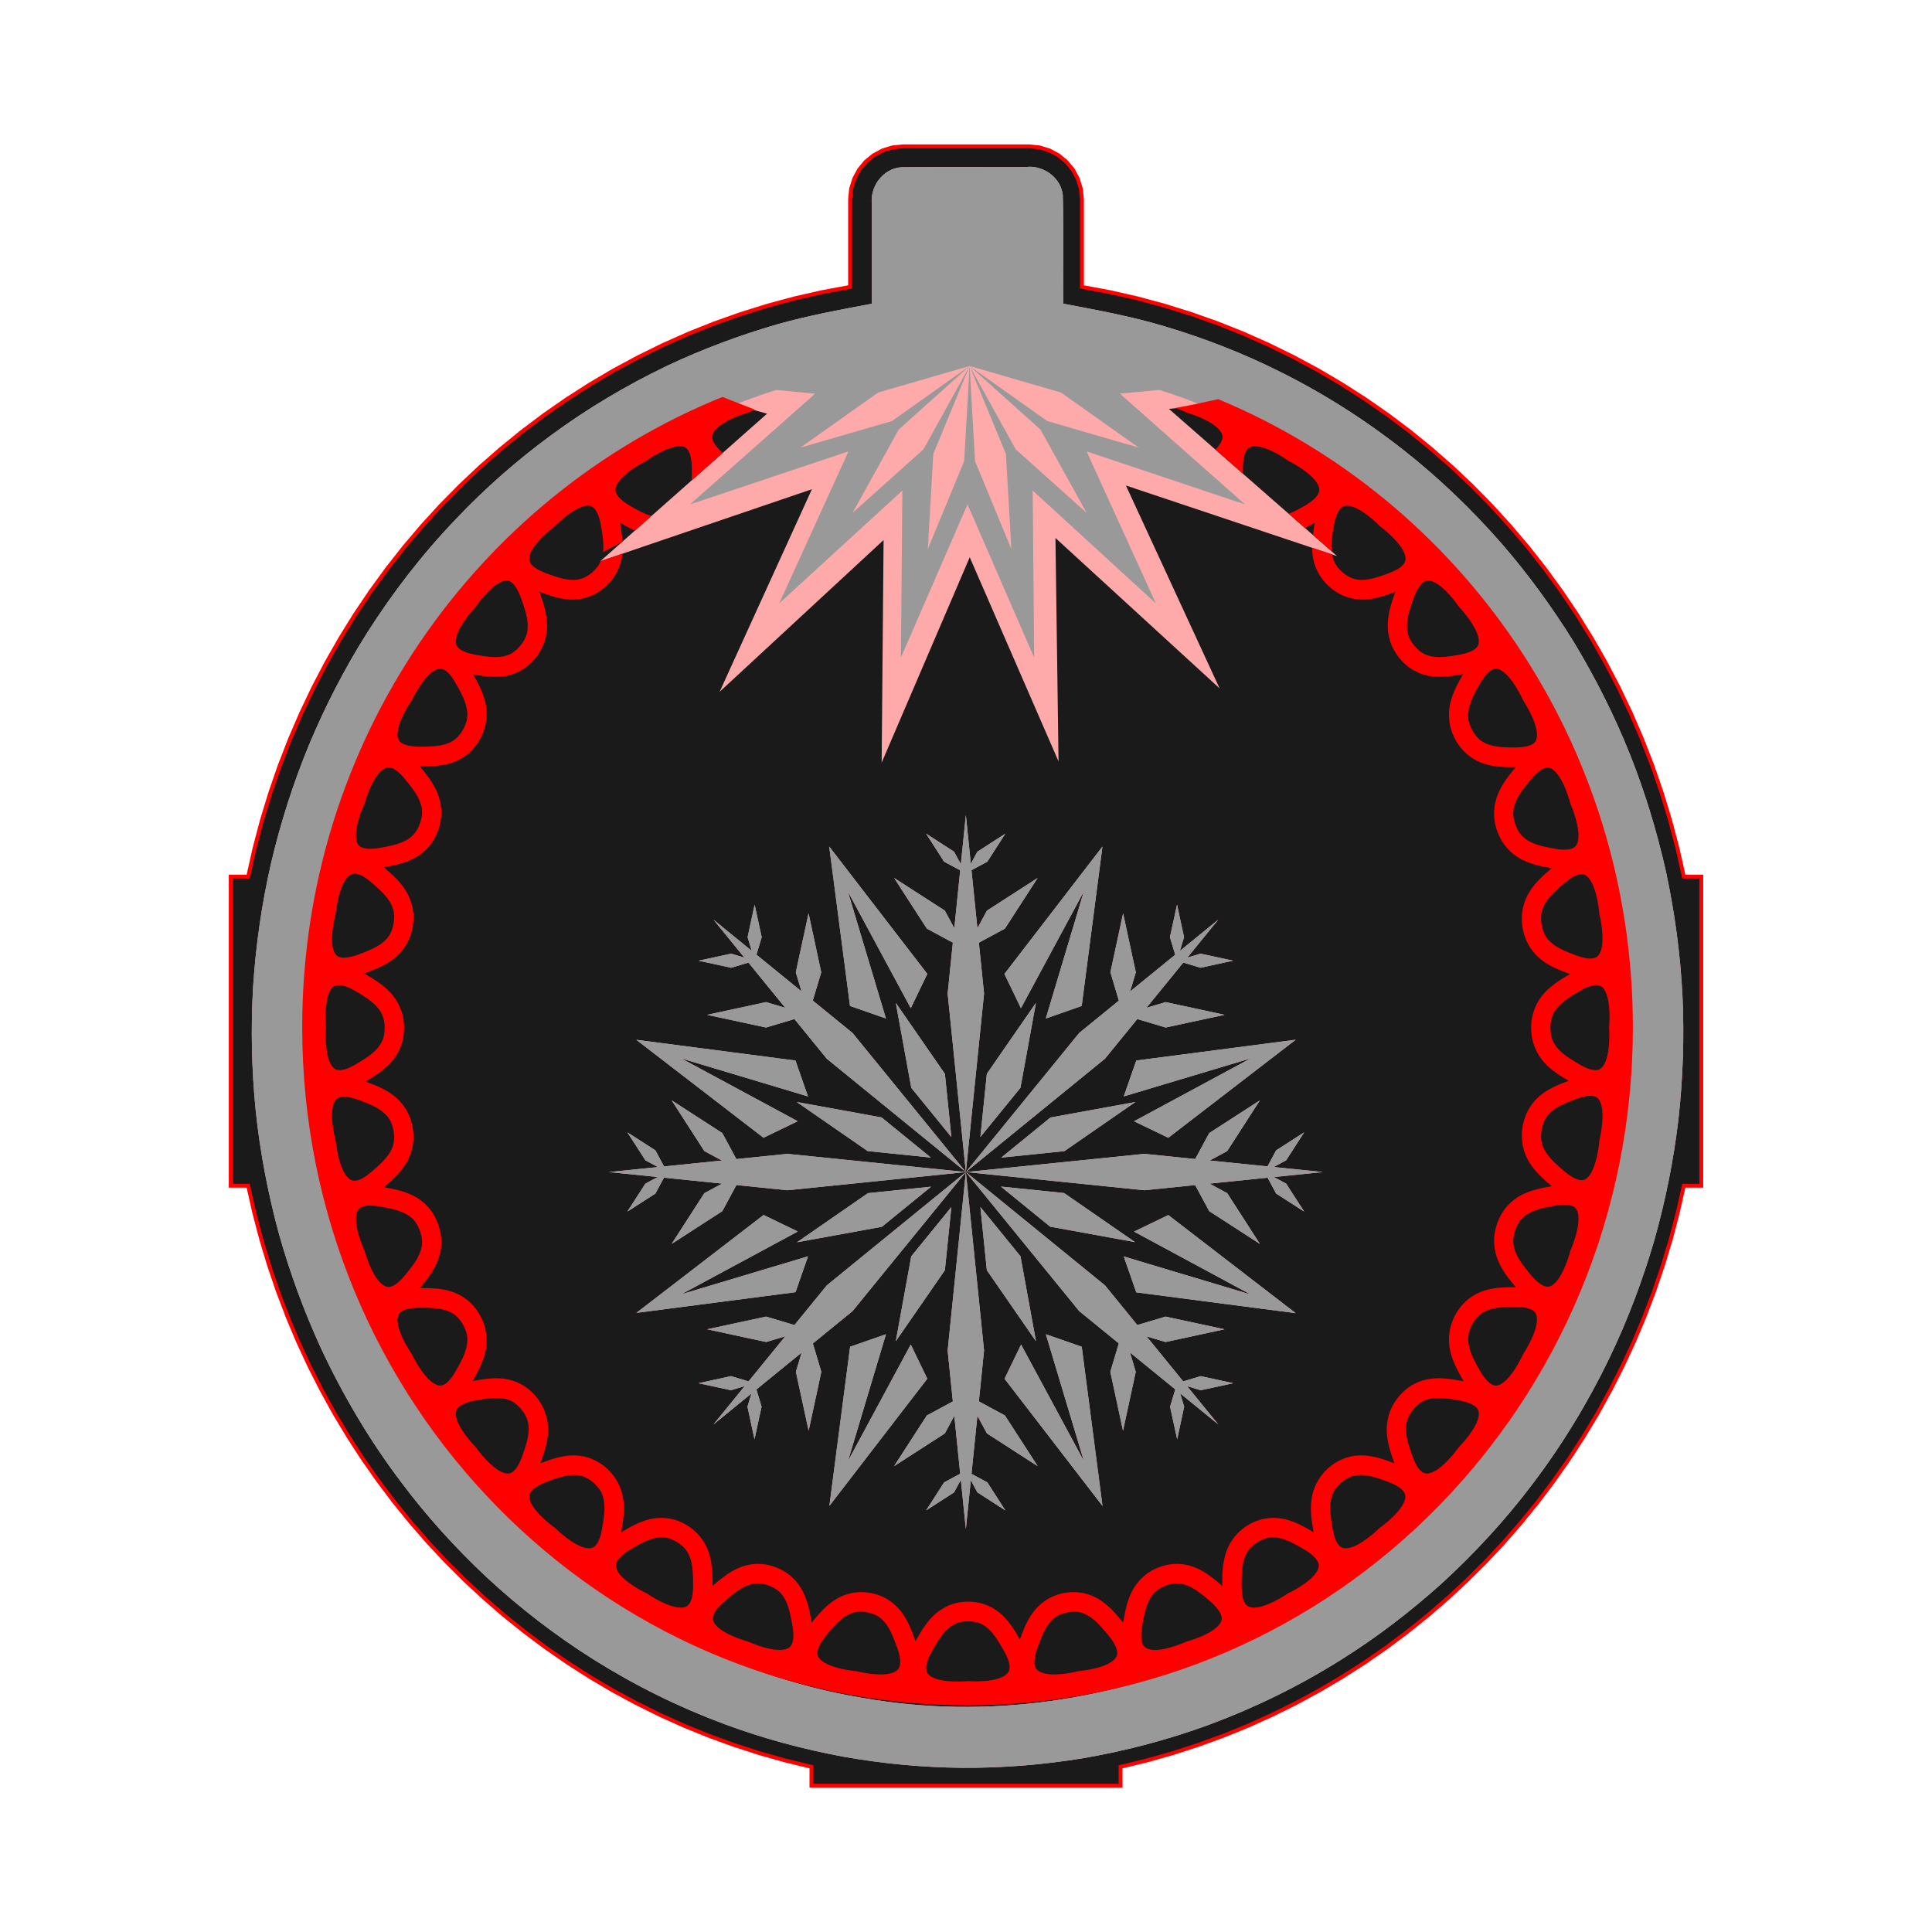<?xml version="1.0" encoding="UTF-8" standalone="no"?>
<!-- Created with Inkscape (http://www.inkscape.org/) -->

<svg
   width="50.0mm"
   height="50.0mm"
   viewBox="0 0 50.0 50.0"
   version="1.1"
   id="svg5"
   sodipodi:docname="xmas-badge.svg"
   inkscape:version="1.1.1 (3bf5ae0d25, 2021-09-20)"
   xmlns:inkscape="http://www.inkscape.org/namespaces/inkscape"
   xmlns:sodipodi="http://sodipodi.sourceforge.net/DTD/sodipodi-0.dtd"
   xmlns="http://www.w3.org/2000/svg"
   xmlns:svg="http://www.w3.org/2000/svg">
  <sodipodi:namedview
     id="namedview7"
     pagecolor="#ffffff"
     bordercolor="#666666"
     borderopacity="1.0"
     inkscape:pageshadow="2"
     inkscape:pageopacity="0.0"
     inkscape:pagecheckerboard="0"
     inkscape:document-units="mm"
     showgrid="false"
     inkscape:zoom="4"
     inkscape:cx="76.75"
     inkscape:cy="89.5"
     inkscape:window-width="1920"
     inkscape:window-height="1051"
     inkscape:window-x="0"
     inkscape:window-y="0"
     inkscape:window-maximized="1"
     inkscape:current-layer="g846" />
  <defs
     id="defs2" />
  <g
     inkscape:label="[fixed] BG"
     inkscape:groupmode="layer"
     sodipodi:insensitive="true"
     id="g832"
     style="display:inline">
    <rect
       x="0"
       y="0"
       width="50"
       height="50"
       style="fill:#ffffff;fill-opacity:1;stroke:none"
       id="rect830" />
  </g>
  <g
     inkscape:label="Edge.Cuts"
     inkscape:groupmode="layer"
     id="g834"
     style="display:inline">
    <path
       id="path904"
       style="fill:#1a1a1a;stroke:#ff0000;stroke-width:0.1;stroke-linecap:round"
       d="M 23.372 3.787 L 23.095 3.815 L 22.837 3.895 L 22.604 4.021 L 22.401 4.188 L 22.234 4.391 L 22.108 4.624 L 22.028 4.882 L 22 5.159 L 22 7.416 L 22 7.425 L 21.277 7.56 L 20.563 7.722 L 19.859 7.912 L 19.167 8.128 L 18.486 8.369 L 17.817 8.636 L 17.16 8.928 L 16.517 9.244 L 15.887 9.583 L 15.271 9.946 L 14.67 10.331 L 14.084 10.738 L 13.514 11.167 L 12.961 11.617 L 12.424 12.087 L 11.905 12.577 L 11.404 13.086 L 10.921 13.615 L 10.458 14.161 L 10.014 14.726 L 9.591 15.307 L 9.188 15.905 L 8.807 16.52 L 8.447 17.15 L 8.11 17.795 L 7.796 18.454 L 7.505 19.128 L 7.238 19.815 L 6.996 20.515 L 6.779 21.227 L 6.588 21.951 L 6.423 22.686 L 5.971 22.686 L 5.971 30.686 L 6.423 30.686 L 6.581 31.387 L 6.762 32.077 L 6.967 32.756 L 7.195 33.425 L 7.445 34.082 L 7.717 34.727 L 8.011 35.36 L 8.326 35.979 L 8.661 36.586 L 9.017 37.178 L 9.392 37.756 L 9.787 38.319 L 10.2 38.867 L 10.632 39.399 L 11.081 39.915 L 11.548 40.414 L 12.032 40.896 L 12.532 41.36 L 13.048 41.806 L 13.58 42.233 L 14.127 42.641 L 14.688 43.029 L 15.263 43.397 L 15.852 43.745 L 16.455 44.071 L 17.07 44.376 L 17.697 44.659 L 18.336 44.919 L 18.986 45.156 L 19.647 45.37 L 20.319 45.56 L 21 45.725 L 21 46.213 L 25 46.213 L 29 46.213 L 29 45.725 L 29.682 45.56 L 30.353 45.37 L 31.014 45.156 L 31.665 44.919 L 32.304 44.659 L 32.931 44.376 L 33.546 44.071 L 34.148 43.744 L 34.737 43.397 L 35.312 43.029 L 35.874 42.64 L 36.42 42.232 L 36.952 41.805 L 37.468 41.359 L 37.968 40.895 L 38.452 40.414 L 38.919 39.915 L 39.368 39.399 L 39.8 38.867 L 40.213 38.319 L 40.608 37.756 L 40.983 37.178 L 41.339 36.586 L 41.674 35.979 L 41.989 35.359 L 42.283 34.727 L 42.555 34.082 L 42.805 33.425 L 43.033 32.756 L 43.238 32.077 L 43.419 31.387 L 43.577 30.686 L 44.029 30.686 L 44.029 22.686 L 43.577 22.686 L 43.412 21.951 L 43.221 21.227 L 43.004 20.515 L 42.762 19.815 L 42.495 19.128 L 42.204 18.454 L 41.89 17.795 L 41.553 17.15 L 41.193 16.52 L 40.812 15.905 L 40.409 15.307 L 39.986 14.726 L 39.542 14.161 L 39.078 13.615 L 38.596 13.086 L 38.095 12.577 L 37.576 12.087 L 37.039 11.617 L 36.486 11.167 L 35.916 10.738 L 35.33 10.331 L 34.729 9.946 L 34.113 9.583 L 33.483 9.244 L 32.84 8.928 L 32.183 8.636 L 31.514 8.369 L 30.833 8.128 L 30.141 7.912 L 29.437 7.722 L 28.723 7.56 L 28 7.425 L 28 7.416 L 28 5.159 L 27.972 4.882 L 27.892 4.624 L 27.766 4.391 L 27.599 4.188 L 27.396 4.021 L 27.164 3.895 L 26.906 3.815 L 26.629 3.787 L 23.372 3.787" />
  </g>
  <g
     inkscape:label="B.Cu"
     inkscape:groupmode="layer"
     id="g836"
     style="display:inline" />
  <g
     inkscape:label="B.Mask"
     inkscape:groupmode="layer"
     id="g838"
     style="display:inline" />
  <g
     inkscape:label="B.SilkS"
     inkscape:groupmode="layer"
     id="g840"
     style="display:inline" />
  <g
     inkscape:label="F.Cu"
     inkscape:groupmode="layer"
     id="g842"
     style="display:inline">
    <path
       id="path102059"
       style="fill:#ffaaaa;fill-opacity:1;stroke:none;stroke-width:0.504;stroke-linecap:round"
       inkscape:transform-center-x="-2.0473023e-06"
       inkscape:transform-center-y="-0.11439526"
       d="m 100.494,16.291 c -0.105,0.002 -0.211,0.01 -0.316,0.023 -4.064,0.014 -8.129,-0.028 -12.191,0.021 -1.764,0.141 -3.054,1.906 -2.836,3.629 v 9.695 c -3.067,0.584 -6.14,1.14 -9.148,1.988 -3.742,1.078 -7.398,2.446 -10.92,4.109 -3.956,1.907 -7.748,4.157 -11.283,6.764 -3.323,2.446 -6.439,5.177 -9.275,8.174 -3.26,3.399 -6.15,7.142 -8.676,11.115 -2.184,3.458 -4.065,7.107 -5.646,10.879 -1.558,3.767 -2.804,7.66 -3.734,11.629 -0.905,3.959 -1.488,7.988 -1.75,12.041 -0.232,4.039 -0.151,8.093 0.256,12.119 0.422,4.037 1.191,8.032 2.248,11.951 1.076,3.838 2.451,7.591 4.111,11.215 2.161,4.623 4.767,9.043 7.852,13.111 2.485,3.332 5.296,6.416 8.322,9.264 3.241,3.005 6.754,5.72 10.498,8.07 3.993,2.507 8.239,4.609 12.656,6.256 3.801,1.42 7.731,2.48 11.721,3.219 3.819,0.674 7.691,1.046 11.57,1.08 3.962,0.028 7.922,-0.296 11.832,-0.938 4.204,-0.721 8.346,-1.817 12.35,-3.289 4.444,-1.654 8.723,-3.747 12.74,-6.268 3.493,-2.175 6.773,-4.685 9.838,-7.43 3.271,-2.99 6.294,-6.26 8.961,-9.801 2.901,-3.818 5.397,-7.936 7.484,-12.252 1.782,-3.708 3.244,-7.566 4.395,-11.516 1.097,-3.874 1.889,-7.832 2.363,-11.83 0.444,-4.002 0.581,-8.034 0.395,-12.057 -0.205,-4.083 -0.758,-8.145 -1.613,-12.143 -0.873,-3.884 -2.029,-7.704 -3.5,-11.404 -1.522,-3.818 -3.377,-7.497 -5.502,-11.016 -2.088,-3.37 -4.425,-6.583 -7.02,-9.582 -2.911,-3.329 -6.111,-6.412 -9.588,-9.146 -3.733,-2.942 -7.76,-5.508 -12.014,-7.631 -3.637,-1.828 -7.445,-3.309 -11.346,-4.471 -3.242,-0.978 -6.576,-1.581 -9.898,-2.213 -0.024,-3.536 0.047,-7.077 -0.037,-10.609 -0.175,-1.615 -1.717,-2.792 -3.297,-2.76 z m 14.896,22.529 c 0.629,0.225 1.251,0.466 1.873,0.711 13.118,5.171 24.448,14.807 31.605,26.998 13.223,21.398 12.367,50.244 -1.307,70.943 -13.081,20.788 -39.047,32.655 -63.309,28.346 C 70.567,163.58 57.514,156.208 48.293,146.287 34.003,131.112 27.968,108.995 31.793,88.59 35.086,70.112 46.658,53.185 62.828,43.895 c 2.827,-1.683 5.852,-3.144 8.996,-4.381 0.904,0.28 1.927,0.574 3.088,0.885 l -16.283,14.408 20.662,-7.029 -9.016,19.787 16.016,-14.826 -0.188,21.742 8.602,-20.059 8.672,19.939 -0.301,-21.822 16.031,14.688 -9.15,-19.814 20.621,6.898 -16.42,-14.379 c 1.304,-0.126 2.324,-0.26 3.105,-0.4 -0.621,-0.245 -1.246,-0.483 -1.873,-0.711 z m -42.582,0.312 c -0.326,0.123 -0.651,0.25 -0.975,0.377 0.324,-0.128 0.648,-0.254 0.975,-0.377 z"
       transform="scale(0.265)" />
    <g
       id="g101766"
       transform="matrix(1.151,0,0,1.151,46.459,30.518)"
       style="fill:#ffaaaa;stroke:none">
      <path
         id="path101586"
         style="fill:#ffaaaa;stroke:none;stroke-width:0.057;stroke-linecap:round"
         d="m -12.971,-5.837 -2.548,3.127 -3.127,2.548 2.548,-3.127 z"
         sodipodi:nodetypes="ccccc" />
      <path
         id="path101588"
         style="fill:#ffaaaa;stroke:none;stroke-width:0.057;stroke-linecap:round"
         d="m -18.647,-8.187 0.409,4.013 -0.409,4.013 -0.409,-4.013 z"
         sodipodi:nodetypes="ccccc" />
      <path
         id="path101590"
         style="fill:#ffaaaa;stroke:none;stroke-width:0.057;stroke-linecap:round"
         d="m -18.647,-0.161 0.409,4.013 -0.409,4.013 -0.409,-4.013 z"
         sodipodi:nodetypes="ccccc" />
      <path
         id="path101592"
         style="fill:#ffaaaa;stroke:none;stroke-width:0.057;stroke-linecap:round"
         d="m -18.647,-0.161 -2.548,3.127 -3.127,2.548 2.548,-3.127 z"
         sodipodi:nodetypes="ccccc" />
      <path
         id="path101594"
         style="fill:#ffaaaa;stroke:none;stroke-width:0.057;stroke-linecap:round"
         d="m -10.621,-0.161 -4.013,0.409 -4.013,-0.409 4.013,-0.409 z"
         sodipodi:nodetypes="ccccc" />
      <path
         id="path101596"
         style="fill:#ffaaaa;stroke:none;stroke-width:0.057;stroke-linecap:round"
         d="m -18.647,-0.161 -4.013,0.409 -4.013,-0.409 4.013,-0.409 z"
         sodipodi:nodetypes="ccccc" />
      <path
         id="path101598"
         style="fill:#ffaaaa;stroke:none;stroke-width:0.057;stroke-linecap:round"
         d="m -12.971,5.514 -3.127,-2.548 -2.548,-3.127 3.127,2.548 z"
         sodipodi:nodetypes="ccccc" />
      <path
         id="path101600"
         style="fill:#ffaaaa;stroke:none;stroke-width:0.057;stroke-linecap:round"
         d="m -18.647,-0.161 -3.127,-2.548 -2.548,-3.127 3.127,2.548 z"
         sodipodi:nodetypes="ccccc" />
      <g
         id="g101606"
         transform="rotate(22.5,-3.461,-44.266)"
         style="fill:#ffaaaa;stroke:none">
        <path
           id="path101602"
           style="fill:#ffaaaa;stroke:none;stroke-width:0.214;stroke-linecap:round"
           d="m -2.174,-21.297 -3.547,13.168 2.406,2.148 1.141,-11.188 L -1.031,-5.98 1.375,-8.129 Z"
           transform="scale(0.265)" />
        <path
           id="path101604"
           style="fill:#ffaaaa;stroke:none;stroke-width:0.057;stroke-linecap:round"
           d="M -0.575,10.402 -1.514,6.918 -0.877,6.35 -0.575,9.31 -0.273,6.35 0.364,6.918 Z" />
      </g>
      <g
         id="g101612"
         transform="rotate(67.5,-7.78,-12.363)"
         style="fill:#ffaaaa;stroke:none">
        <path
           id="path101608"
           style="fill:#ffaaaa;stroke:none;stroke-width:0.214;stroke-linecap:round"
           d="m -2.174,-21.297 -3.547,13.168 2.406,2.148 1.141,-11.188 L -1.031,-5.98 1.375,-8.129 Z"
           transform="scale(0.265)" />
        <path
           id="path101610"
           style="fill:#ffaaaa;stroke:none;stroke-width:0.057;stroke-linecap:round"
           d="M -0.575,10.402 -1.514,6.918 -0.877,6.35 -0.575,9.31 -0.273,6.35 0.364,6.918 Z" />
      </g>
      <g
         id="g101618"
         transform="matrix(0.383,-0.924,-0.924,-0.383,-16.225,0.318)"
         style="fill:#ffaaaa;stroke:none">
        <path
           id="path101614"
           style="fill:#ffaaaa;stroke:none;stroke-width:0.214;stroke-linecap:round"
           d="m -2.174,-21.297 -3.547,13.168 2.406,2.148 1.141,-11.188 L -1.031,-5.98 1.375,-8.129 Z"
           transform="scale(0.265)" />
        <path
           id="path101616"
           style="fill:#ffaaaa;stroke:none;stroke-width:0.057;stroke-linecap:round"
           d="M -0.575,10.402 -1.514,6.918 -0.877,6.35 -0.575,9.31 -0.273,6.35 0.364,6.918 Z" />
      </g>
      <g
         id="g101624"
         transform="matrix(-0.924,0.383,0.383,0.924,-20.09,-2.045)"
         style="fill:#ffaaaa;stroke:none">
        <path
           id="path101620"
           style="fill:#ffaaaa;stroke:none;stroke-width:0.214;stroke-linecap:round"
           d="m -2.174,-21.297 -3.547,13.168 2.406,2.148 1.141,-11.188 L -1.031,-5.98 1.375,-8.129 Z"
           transform="scale(0.265)" />
        <path
           id="path101622"
           style="fill:#ffaaaa;stroke:none;stroke-width:0.057;stroke-linecap:round"
           d="M -0.575,10.402 -1.514,6.918 -0.877,6.35 -0.575,9.31 -0.273,6.35 0.364,6.918 Z" />
      </g>
      <g
         id="g101630"
         transform="rotate(22.5,-18.647,-0.161)"
         style="fill:#ffaaaa;fill-opacity:1;stroke:none">
        <path
           id="path101626"
           style="fill:#ffaaaa;fill-opacity:1;stroke:none;stroke-width:0.057;stroke-linecap:round"
           d="m -18.647,-4.278 0.409,1.896 -0.409,1.367 -0.409,-1.367 z"
           sodipodi:nodetypes="ccccc" />
        <path
           id="path101628"
           style="fill:#ffaaaa;fill-opacity:1;stroke:none;stroke-width:0.057;stroke-linecap:round"
           d="m -18.647,3.955 0.409,-1.896 -0.409,-1.367 -0.409,1.367 z"
           sodipodi:nodetypes="ccccc" />
      </g>
      <path
         id="path101632"
         style="fill:#ffaaaa;fill-opacity:1;stroke:none;stroke-width:0.057;stroke-linecap:round"
         d="m -20.222,-3.964 0.348,1.909 0.901,1.107 -0.145,-1.42 z"
         sodipodi:nodetypes="ccccc" />
      <path
         id="path101634"
         style="fill:#ffaaaa;fill-opacity:1;stroke:none;stroke-width:0.057;stroke-linecap:round"
         d="M -17.071,3.642 -18.175,2.046 -18.32,0.626 -17.419,1.733 Z"
         sodipodi:nodetypes="ccccc" />
      <g
         id="g101640"
         transform="matrix(-0.383,-0.924,-0.924,0.383,-25.931,-17.327)"
         style="fill:#ffaaaa;fill-opacity:1;stroke:none">
        <path
           id="path101636"
           style="fill:#ffaaaa;fill-opacity:1;stroke:none;stroke-width:0.057;stroke-linecap:round"
           d="m -18.647,-4.278 0.409,1.896 -0.409,1.367 -0.409,-1.367 z"
           sodipodi:nodetypes="ccccc" />
        <path
           id="path101638"
           style="fill:#ffaaaa;fill-opacity:1;stroke:none;stroke-width:0.057;stroke-linecap:round"
           d="m -18.647,3.955 0.409,-1.896 -0.409,-1.367 -0.409,1.367 z"
           sodipodi:nodetypes="ccccc" />
      </g>
      <g
         id="g101646"
         transform="rotate(112.5,-18.647,-0.161)"
         style="fill:#ffaaaa;fill-opacity:1;stroke:none">
        <path
           id="path101642"
           style="fill:#ffaaaa;fill-opacity:1;stroke:none;stroke-width:0.057;stroke-linecap:round"
           d="m -18.647,-4.278 0.409,1.896 -0.409,1.367 -0.409,-1.367 z"
           sodipodi:nodetypes="ccccc" />
        <path
           id="path101644"
           style="fill:#ffaaaa;fill-opacity:1;stroke:none;stroke-width:0.057;stroke-linecap:round"
           d="m -18.647,3.955 0.409,-1.896 -0.409,-1.367 -0.409,1.367 z"
           sodipodi:nodetypes="ccccc" />
      </g>
      <g
         id="g101660"
         transform="translate(0.021,0.062)"
         style="fill:#ffaaaa;stroke:none">
        <g
           id="g101652"
           style="fill:#ffaaaa;stroke:none">
          <path
             id="path101648"
             style="fill:#ffaaaa;fill-opacity:1;stroke:none;stroke-width:0.04;stroke-linecap:round"
             d="m -20.281,-6.836 1.14,0.735 0.474,0.878 -0.878,-0.474 z"
             sodipodi:nodetypes="ccccc" />
          <path
             id="path101650"
             style="fill:#ffaaaa;fill-opacity:1;stroke:none;stroke-width:0.04;stroke-linecap:round"
             d="m -17.054,-6.836 -1.14,0.735 -0.474,0.878 0.878,-0.474 z"
             sodipodi:nodetypes="ccccc" />
        </g>
        <g
           id="g101658"
           style="fill:#ffaaaa;stroke:none">
          <path
             id="path101654"
             style="fill:#ffaaaa;fill-opacity:1;stroke:none;stroke-width:0.022;stroke-linecap:round"
             d="m -19.562,-7.832 0.629,0.406 0.261,0.485 -0.485,-0.261 z"
             sodipodi:nodetypes="ccccc" />
          <path
             id="path101656"
             style="fill:#ffaaaa;fill-opacity:1;stroke:none;stroke-width:0.022;stroke-linecap:round"
             d="m -17.78,-7.832 -0.629,0.406 -0.261,0.485 0.485,-0.261 z"
             sodipodi:nodetypes="ccccc" />
        </g>
      </g>
      <g
         id="g101674"
         transform="matrix(1,0,0,-1,0.021,-0.385)"
         style="fill:#ffaaaa;stroke:none">
        <g
           id="g101666"
           style="fill:#ffaaaa;stroke:none">
          <path
             id="path101662"
             style="fill:#ffaaaa;fill-opacity:1;stroke:none;stroke-width:0.04;stroke-linecap:round"
             d="m -20.281,-6.836 1.14,0.735 0.474,0.878 -0.878,-0.474 z"
             sodipodi:nodetypes="ccccc" />
          <path
             id="path101664"
             style="fill:#ffaaaa;fill-opacity:1;stroke:none;stroke-width:0.04;stroke-linecap:round"
             d="m -17.054,-6.836 -1.14,0.735 -0.474,0.878 0.878,-0.474 z"
             sodipodi:nodetypes="ccccc" />
        </g>
        <g
           id="g101672"
           style="fill:#ffaaaa;stroke:none">
          <path
             id="path101668"
             style="fill:#ffaaaa;fill-opacity:1;stroke:none;stroke-width:0.022;stroke-linecap:round"
             d="m -19.562,-7.832 0.629,0.406 0.261,0.485 -0.485,-0.261 z"
             sodipodi:nodetypes="ccccc" />
          <path
             id="path101670"
             style="fill:#ffaaaa;fill-opacity:1;stroke:none;stroke-width:0.022;stroke-linecap:round"
             d="m -17.78,-7.832 -0.629,0.406 -0.261,0.485 0.485,-0.261 z"
             sodipodi:nodetypes="ccccc" />
        </g>
      </g>
      <g
         id="g101704"
         transform="rotate(45,-18.732,-0.167)"
         style="fill:#ffaaaa;stroke:none">
        <g
           id="g101688"
           style="fill:#ffaaaa;stroke:none">
          <g
             id="g101680"
             style="fill:#ffaaaa;stroke:none">
            <path
               id="path101676"
               style="fill:#ffaaaa;fill-opacity:1;stroke:none;stroke-width:0.04;stroke-linecap:round"
               d="m -20.281,-6.836 1.14,0.735 0.474,0.878 -0.878,-0.474 z"
               sodipodi:nodetypes="ccccc" />
            <path
               id="path101678"
               style="fill:#ffaaaa;fill-opacity:1;stroke:none;stroke-width:0.04;stroke-linecap:round"
               d="m -17.054,-6.836 -1.14,0.735 -0.474,0.878 0.878,-0.474 z"
               sodipodi:nodetypes="ccccc" />
          </g>
          <g
             id="g101686"
             style="fill:#ffaaaa;stroke:none">
            <path
               id="path101682"
               style="fill:#ffaaaa;fill-opacity:1;stroke:none;stroke-width:0.022;stroke-linecap:round"
               d="m -19.562,-7.832 0.629,0.406 0.261,0.485 -0.485,-0.261 z"
               sodipodi:nodetypes="ccccc" />
            <path
               id="path101684"
               style="fill:#ffaaaa;fill-opacity:1;stroke:none;stroke-width:0.022;stroke-linecap:round"
               d="m -17.78,-7.832 -0.629,0.406 -0.261,0.485 0.485,-0.261 z"
               sodipodi:nodetypes="ccccc" />
          </g>
        </g>
        <g
           id="g101702"
           transform="matrix(1,0,0,-1,0,-0.446)"
           style="fill:#ffaaaa;stroke:none">
          <g
             id="g101694"
             style="fill:#ffaaaa;stroke:none">
            <path
               id="path101690"
               style="fill:#ffaaaa;fill-opacity:1;stroke:none;stroke-width:0.04;stroke-linecap:round"
               d="m -20.281,-6.836 1.14,0.735 0.474,0.878 -0.878,-0.474 z"
               sodipodi:nodetypes="ccccc" />
            <path
               id="path101692"
               style="fill:#ffaaaa;fill-opacity:1;stroke:none;stroke-width:0.04;stroke-linecap:round"
               d="m -17.054,-6.836 -1.14,0.735 -0.474,0.878 0.878,-0.474 z"
               sodipodi:nodetypes="ccccc" />
          </g>
          <g
             id="g101700"
             style="fill:#ffaaaa;stroke:none">
            <path
               id="path101696"
               style="fill:#ffaaaa;fill-opacity:1;stroke:none;stroke-width:0.022;stroke-linecap:round"
               d="m -19.562,-7.832 0.629,0.406 0.261,0.485 -0.485,-0.261 z"
               sodipodi:nodetypes="ccccc" />
            <path
               id="path101698"
               style="fill:#ffaaaa;fill-opacity:1;stroke:none;stroke-width:0.022;stroke-linecap:round"
               d="m -17.78,-7.832 -0.629,0.406 -0.261,0.485 0.485,-0.261 z"
               sodipodi:nodetypes="ccccc" />
          </g>
        </g>
      </g>
      <g
         id="g101734"
         transform="rotate(90,-18.69,-0.182)"
         style="fill:#ffaaaa;stroke:none">
        <g
           id="g101718"
           style="fill:#ffaaaa;stroke:none">
          <g
             id="g101710"
             style="fill:#ffaaaa;stroke:none">
            <path
               id="path101706"
               style="fill:#ffaaaa;fill-opacity:1;stroke:none;stroke-width:0.04;stroke-linecap:round"
               d="m -20.281,-6.836 1.14,0.735 0.474,0.878 -0.878,-0.474 z"
               sodipodi:nodetypes="ccccc" />
            <path
               id="path101708"
               style="fill:#ffaaaa;fill-opacity:1;stroke:none;stroke-width:0.04;stroke-linecap:round"
               d="m -17.054,-6.836 -1.14,0.735 -0.474,0.878 0.878,-0.474 z"
               sodipodi:nodetypes="ccccc" />
          </g>
          <g
             id="g101716"
             style="fill:#ffaaaa;stroke:none">
            <path
               id="path101712"
               style="fill:#ffaaaa;fill-opacity:1;stroke:none;stroke-width:0.022;stroke-linecap:round"
               d="m -19.562,-7.832 0.629,0.406 0.261,0.485 -0.485,-0.261 z"
               sodipodi:nodetypes="ccccc" />
            <path
               id="path101714"
               style="fill:#ffaaaa;fill-opacity:1;stroke:none;stroke-width:0.022;stroke-linecap:round"
               d="m -17.78,-7.832 -0.629,0.406 -0.261,0.485 0.485,-0.261 z"
               sodipodi:nodetypes="ccccc" />
          </g>
        </g>
        <g
           id="g101732"
           transform="matrix(1,0,0,-1,0,-0.446)"
           style="fill:#ffaaaa;stroke:none">
          <g
             id="g101724"
             style="fill:#ffaaaa;stroke:none">
            <path
               id="path101720"
               style="fill:#ffaaaa;fill-opacity:1;stroke:none;stroke-width:0.04;stroke-linecap:round"
               d="m -20.281,-6.836 1.14,0.735 0.474,0.878 -0.878,-0.474 z"
               sodipodi:nodetypes="ccccc" />
            <path
               id="path101722"
               style="fill:#ffaaaa;fill-opacity:1;stroke:none;stroke-width:0.04;stroke-linecap:round"
               d="m -17.054,-6.836 -1.14,0.735 -0.474,0.878 0.878,-0.474 z"
               sodipodi:nodetypes="ccccc" />
          </g>
          <g
             id="g101730"
             style="fill:#ffaaaa;stroke:none">
            <path
               id="path101726"
               style="fill:#ffaaaa;fill-opacity:1;stroke:none;stroke-width:0.022;stroke-linecap:round"
               d="m -19.562,-7.832 0.629,0.406 0.261,0.485 -0.485,-0.261 z"
               sodipodi:nodetypes="ccccc" />
            <path
               id="path101728"
               style="fill:#ffaaaa;fill-opacity:1;stroke:none;stroke-width:0.022;stroke-linecap:round"
               d="m -17.78,-7.832 -0.629,0.406 -0.261,0.485 0.485,-0.261 z"
               sodipodi:nodetypes="ccccc" />
          </g>
        </g>
      </g>
      <g
         id="g101764"
         transform="rotate(135,-18.671,-0.188)"
         style="fill:#ffaaaa;stroke:none">
        <g
           id="g101748"
           style="fill:#ffaaaa;stroke:none">
          <g
             id="g101740"
             style="fill:#ffaaaa;stroke:none">
            <path
               id="path101736"
               style="fill:#ffaaaa;fill-opacity:1;stroke:none;stroke-width:0.04;stroke-linecap:round"
               d="m -20.281,-6.836 1.14,0.735 0.474,0.878 -0.878,-0.474 z"
               sodipodi:nodetypes="ccccc" />
            <path
               id="path101738"
               style="fill:#ffaaaa;fill-opacity:1;stroke:none;stroke-width:0.04;stroke-linecap:round"
               d="m -17.054,-6.836 -1.14,0.735 -0.474,0.878 0.878,-0.474 z"
               sodipodi:nodetypes="ccccc" />
          </g>
          <g
             id="g101746"
             style="fill:#ffaaaa;stroke:none">
            <path
               id="path101742"
               style="fill:#ffaaaa;fill-opacity:1;stroke:none;stroke-width:0.022;stroke-linecap:round"
               d="m -19.562,-7.832 0.629,0.406 0.261,0.485 -0.485,-0.261 z"
               sodipodi:nodetypes="ccccc" />
            <path
               id="path101744"
               style="fill:#ffaaaa;fill-opacity:1;stroke:none;stroke-width:0.022;stroke-linecap:round"
               d="m -17.78,-7.832 -0.629,0.406 -0.261,0.485 0.485,-0.261 z"
               sodipodi:nodetypes="ccccc" />
          </g>
        </g>
        <g
           id="g101762"
           transform="matrix(1,0,0,-1,0,-0.446)"
           style="fill:#ffaaaa;stroke:none">
          <g
             id="g101754"
             style="fill:#ffaaaa;stroke:none">
            <path
               id="path101750"
               style="fill:#ffaaaa;fill-opacity:1;stroke:none;stroke-width:0.04;stroke-linecap:round"
               d="m -20.281,-6.836 1.14,0.735 0.474,0.878 -0.878,-0.474 z"
               sodipodi:nodetypes="ccccc" />
            <path
               id="path101752"
               style="fill:#ffaaaa;fill-opacity:1;stroke:none;stroke-width:0.04;stroke-linecap:round"
               d="m -17.054,-6.836 -1.14,0.735 -0.474,0.878 0.878,-0.474 z"
               sodipodi:nodetypes="ccccc" />
          </g>
          <g
             id="g101760"
             style="fill:#ffaaaa;stroke:none">
            <path
               id="path101756"
               style="fill:#ffaaaa;fill-opacity:1;stroke:none;stroke-width:0.022;stroke-linecap:round"
               d="m -19.562,-7.832 0.629,0.406 0.261,0.485 -0.485,-0.261 z"
               sodipodi:nodetypes="ccccc" />
            <path
               id="path101758"
               style="fill:#ffaaaa;fill-opacity:1;stroke:none;stroke-width:0.022;stroke-linecap:round"
               d="m -17.78,-7.832 -0.629,0.406 -0.261,0.485 0.485,-0.261 z"
               sodipodi:nodetypes="ccccc" />
          </g>
        </g>
      </g>
    </g>
  </g>
  <g
     inkscape:label="F.Mask"
     inkscape:groupmode="layer"
     id="g844"
     style="display:inline">
    <g
       id="g47106"
       transform="matrix(1.151,0,0,1.151,46.459,30.518)"
       style="fill:#999999;stroke:none">
      <path
         id="path33369"
         style="fill:#999999;stroke:none;stroke-width:0.057;stroke-linecap:round"
         d="m -12.971,-5.837 -2.548,3.127 -3.127,2.548 2.548,-3.127 z"
         sodipodi:nodetypes="ccccc" />
      <path
         id="rect32591"
         style="fill:#999999;stroke:none;stroke-width:0.057;stroke-linecap:round"
         d="m -18.647,-8.187 0.409,4.013 -0.409,4.013 -0.409,-4.013 z"
         sodipodi:nodetypes="ccccc" />
      <path
         id="path33371"
         style="fill:#999999;stroke:none;stroke-width:0.057;stroke-linecap:round"
         d="m -18.647,-0.161 0.409,4.013 -0.409,4.013 -0.409,-4.013 z"
         sodipodi:nodetypes="ccccc" />
      <path
         id="path33373"
         style="fill:#999999;stroke:none;stroke-width:0.057;stroke-linecap:round"
         d="m -18.647,-0.161 -2.548,3.127 -3.127,2.548 2.548,-3.127 z"
         sodipodi:nodetypes="ccccc" />
      <path
         id="path33375"
         style="fill:#999999;stroke:none;stroke-width:0.057;stroke-linecap:round"
         d="m -10.621,-0.161 -4.013,0.409 -4.013,-0.409 4.013,-0.409 z"
         sodipodi:nodetypes="ccccc" />
      <path
         id="path33377"
         style="fill:#999999;stroke:none;stroke-width:0.057;stroke-linecap:round"
         d="m -18.647,-0.161 -4.013,0.409 -4.013,-0.409 4.013,-0.409 z"
         sodipodi:nodetypes="ccccc" />
      <path
         id="path33379"
         style="fill:#999999;stroke:none;stroke-width:0.057;stroke-linecap:round"
         d="m -12.971,5.514 -3.127,-2.548 -2.548,-3.127 3.127,2.548 z"
         sodipodi:nodetypes="ccccc" />
      <path
         id="path33381"
         style="fill:#999999;stroke:none;stroke-width:0.057;stroke-linecap:round"
         d="m -18.647,-0.161 -3.127,-2.548 -2.548,-3.127 3.127,2.548 z"
         sodipodi:nodetypes="ccccc" />
      <g
         id="g34487"
         transform="rotate(22.5,-3.461,-44.266)"
         style="fill:#999999;stroke:none">
        <path
           id="path34125"
           style="fill:#999999;stroke:none;stroke-width:0.214;stroke-linecap:round"
           d="m -2.174,-21.297 -3.547,13.168 2.406,2.148 1.141,-11.188 L -1.031,-5.98 1.375,-8.129 Z"
           transform="scale(0.265)" />
        <path
           id="path34403"
           style="fill:#999999;stroke:none;stroke-width:0.057;stroke-linecap:round"
           d="M -0.575,10.402 -1.514,6.918 -0.877,6.35 -0.575,9.31 -0.273,6.35 0.364,6.918 Z" />
      </g>
      <g
         id="g34813"
         transform="rotate(67.5,-7.78,-12.363)"
         style="fill:#999999;stroke:none">
        <path
           id="path34809"
           style="fill:#999999;stroke:none;stroke-width:0.214;stroke-linecap:round"
           d="m -2.174,-21.297 -3.547,13.168 2.406,2.148 1.141,-11.188 L -1.031,-5.98 1.375,-8.129 Z"
           transform="scale(0.265)" />
        <path
           id="path34811"
           style="fill:#999999;stroke:none;stroke-width:0.057;stroke-linecap:round"
           d="M -0.575,10.402 -1.514,6.918 -0.877,6.35 -0.575,9.31 -0.273,6.35 0.364,6.918 Z" />
      </g>
      <g
         id="g34819"
         transform="matrix(0.383,-0.924,-0.924,-0.383,-16.225,0.318)"
         style="fill:#999999;stroke:none">
        <path
           id="path34815"
           style="fill:#999999;stroke:none;stroke-width:0.214;stroke-linecap:round"
           d="m -2.174,-21.297 -3.547,13.168 2.406,2.148 1.141,-11.188 L -1.031,-5.98 1.375,-8.129 Z"
           transform="scale(0.265)" />
        <path
           id="path34817"
           style="fill:#999999;stroke:none;stroke-width:0.057;stroke-linecap:round"
           d="M -0.575,10.402 -1.514,6.918 -0.877,6.35 -0.575,9.31 -0.273,6.35 0.364,6.918 Z" />
      </g>
      <g
         id="g34825"
         transform="matrix(-0.924,0.383,0.383,0.924,-20.09,-2.045)"
         style="fill:#999999;stroke:none">
        <path
           id="path34821"
           style="fill:#999999;stroke:none;stroke-width:0.214;stroke-linecap:round"
           d="m -2.174,-21.297 -3.547,13.168 2.406,2.148 1.141,-11.188 L -1.031,-5.98 1.375,-8.129 Z"
           transform="scale(0.265)" />
        <path
           id="path34823"
           style="fill:#999999;stroke:none;stroke-width:0.057;stroke-linecap:round"
           d="M -0.575,10.402 -1.514,6.918 -0.877,6.35 -0.575,9.31 -0.273,6.35 0.364,6.918 Z" />
      </g>
      <g
         id="g35528"
         transform="rotate(22.5,-18.647,-0.161)"
         style="fill:#999999;fill-opacity:1;stroke:none">
        <path
           id="path34827"
           style="fill:#999999;fill-opacity:1;stroke:none;stroke-width:0.057;stroke-linecap:round"
           d="m -18.647,-4.278 0.409,1.896 -0.409,1.367 -0.409,-1.367 z"
           sodipodi:nodetypes="ccccc" />
        <path
           id="path35460"
           style="fill:#999999;fill-opacity:1;stroke:none;stroke-width:0.057;stroke-linecap:round"
           d="m -18.647,3.955 0.409,-1.896 -0.409,-1.367 -0.409,1.367 z"
           sodipodi:nodetypes="ccccc" />
      </g>
      <path
         id="path35548"
         style="fill:#999999;fill-opacity:1;stroke:none;stroke-width:0.057;stroke-linecap:round"
         d="m -20.222,-3.964 0.348,1.909 0.901,1.107 -0.145,-1.42 z"
         sodipodi:nodetypes="ccccc" />
      <path
         id="path35550"
         style="fill:#999999;fill-opacity:1;stroke:none;stroke-width:0.057;stroke-linecap:round"
         d="M -17.071,3.642 -18.175,2.046 -18.32,0.626 -17.419,1.733 Z"
         sodipodi:nodetypes="ccccc" />
      <g
         id="g35558"
         transform="matrix(-0.383,-0.924,-0.924,0.383,-25.931,-17.327)"
         style="fill:#999999;fill-opacity:1;stroke:none">
        <path
           id="path35554"
           style="fill:#999999;fill-opacity:1;stroke:none;stroke-width:0.057;stroke-linecap:round"
           d="m -18.647,-4.278 0.409,1.896 -0.409,1.367 -0.409,-1.367 z"
           sodipodi:nodetypes="ccccc" />
        <path
           id="path35556"
           style="fill:#999999;fill-opacity:1;stroke:none;stroke-width:0.057;stroke-linecap:round"
           d="m -18.647,3.955 0.409,-1.896 -0.409,-1.367 -0.409,1.367 z"
           sodipodi:nodetypes="ccccc" />
      </g>
      <g
         id="g35564"
         transform="rotate(112.5,-18.647,-0.161)"
         style="fill:#999999;fill-opacity:1;stroke:none">
        <path
           id="path35560"
           style="fill:#999999;fill-opacity:1;stroke:none;stroke-width:0.057;stroke-linecap:round"
           d="m -18.647,-4.278 0.409,1.896 -0.409,1.367 -0.409,-1.367 z"
           sodipodi:nodetypes="ccccc" />
        <path
           id="path35562"
           style="fill:#999999;fill-opacity:1;stroke:none;stroke-width:0.057;stroke-linecap:round"
           d="m -18.647,3.955 0.409,-1.896 -0.409,-1.367 -0.409,1.367 z"
           sodipodi:nodetypes="ccccc" />
      </g>
      <g
         id="g46690"
         transform="translate(0.021,0.062)"
         style="fill:#999999;stroke:none">
        <g
           id="g46682"
           style="fill:#999999;stroke:none">
          <path
             id="path46572"
             style="fill:#999999;fill-opacity:1;stroke:none;stroke-width:0.04;stroke-linecap:round"
             d="m -20.281,-6.836 1.14,0.735 0.474,0.878 -0.878,-0.474 z"
             sodipodi:nodetypes="ccccc" />
          <path
             id="path46660"
             style="fill:#999999;fill-opacity:1;stroke:none;stroke-width:0.04;stroke-linecap:round"
             d="m -17.054,-6.836 -1.14,0.735 -0.474,0.878 0.878,-0.474 z"
             sodipodi:nodetypes="ccccc" />
        </g>
        <g
           id="g46676"
           style="fill:#999999;stroke:none">
          <path
             id="path46666"
             style="fill:#999999;fill-opacity:1;stroke:none;stroke-width:0.022;stroke-linecap:round"
             d="m -19.562,-7.832 0.629,0.406 0.261,0.485 -0.485,-0.261 z"
             sodipodi:nodetypes="ccccc" />
          <path
             id="path46668"
             style="fill:#999999;fill-opacity:1;stroke:none;stroke-width:0.022;stroke-linecap:round"
             d="m -17.78,-7.832 -0.629,0.406 -0.261,0.485 0.485,-0.261 z"
             sodipodi:nodetypes="ccccc" />
        </g>
      </g>
      <g
         id="g46704"
         transform="matrix(1,0,0,-1,0.021,-0.385)"
         style="fill:#999999;stroke:none">
        <g
           id="g46696"
           style="fill:#999999;stroke:none">
          <path
             id="path46692"
             style="fill:#999999;fill-opacity:1;stroke:none;stroke-width:0.04;stroke-linecap:round"
             d="m -20.281,-6.836 1.14,0.735 0.474,0.878 -0.878,-0.474 z"
             sodipodi:nodetypes="ccccc" />
          <path
             id="path46694"
             style="fill:#999999;fill-opacity:1;stroke:none;stroke-width:0.04;stroke-linecap:round"
             d="m -17.054,-6.836 -1.14,0.735 -0.474,0.878 0.878,-0.474 z"
             sodipodi:nodetypes="ccccc" />
        </g>
        <g
           id="g46702"
           style="fill:#999999;stroke:none">
          <path
             id="path46698"
             style="fill:#999999;fill-opacity:1;stroke:none;stroke-width:0.022;stroke-linecap:round"
             d="m -19.562,-7.832 0.629,0.406 0.261,0.485 -0.485,-0.261 z"
             sodipodi:nodetypes="ccccc" />
          <path
             id="path46700"
             style="fill:#999999;fill-opacity:1;stroke:none;stroke-width:0.022;stroke-linecap:round"
             d="m -17.78,-7.832 -0.629,0.406 -0.261,0.485 0.485,-0.261 z"
             sodipodi:nodetypes="ccccc" />
        </g>
      </g>
      <g
         id="g46750"
         transform="rotate(45,-18.732,-0.167)"
         style="fill:#999999;stroke:none">
        <g
           id="g46734"
           style="fill:#999999;stroke:none">
          <g
             id="g46726"
             style="fill:#999999;stroke:none">
            <path
               id="path46722"
               style="fill:#999999;fill-opacity:1;stroke:none;stroke-width:0.04;stroke-linecap:round"
               d="m -20.281,-6.836 1.14,0.735 0.474,0.878 -0.878,-0.474 z"
               sodipodi:nodetypes="ccccc" />
            <path
               id="path46724"
               style="fill:#999999;fill-opacity:1;stroke:none;stroke-width:0.04;stroke-linecap:round"
               d="m -17.054,-6.836 -1.14,0.735 -0.474,0.878 0.878,-0.474 z"
               sodipodi:nodetypes="ccccc" />
          </g>
          <g
             id="g46732"
             style="fill:#999999;stroke:none">
            <path
               id="path46728"
               style="fill:#999999;fill-opacity:1;stroke:none;stroke-width:0.022;stroke-linecap:round"
               d="m -19.562,-7.832 0.629,0.406 0.261,0.485 -0.485,-0.261 z"
               sodipodi:nodetypes="ccccc" />
            <path
               id="path46730"
               style="fill:#999999;fill-opacity:1;stroke:none;stroke-width:0.022;stroke-linecap:round"
               d="m -17.78,-7.832 -0.629,0.406 -0.261,0.485 0.485,-0.261 z"
               sodipodi:nodetypes="ccccc" />
          </g>
        </g>
        <g
           id="g46748"
           transform="matrix(1,0,0,-1,0,-0.446)"
           style="fill:#999999;stroke:none">
          <g
             id="g46740"
             style="fill:#999999;stroke:none">
            <path
               id="path46736"
               style="fill:#999999;fill-opacity:1;stroke:none;stroke-width:0.04;stroke-linecap:round"
               d="m -20.281,-6.836 1.14,0.735 0.474,0.878 -0.878,-0.474 z"
               sodipodi:nodetypes="ccccc" />
            <path
               id="path46738"
               style="fill:#999999;fill-opacity:1;stroke:none;stroke-width:0.04;stroke-linecap:round"
               d="m -17.054,-6.836 -1.14,0.735 -0.474,0.878 0.878,-0.474 z"
               sodipodi:nodetypes="ccccc" />
          </g>
          <g
             id="g46746"
             style="fill:#999999;stroke:none">
            <path
               id="path46742"
               style="fill:#999999;fill-opacity:1;stroke:none;stroke-width:0.022;stroke-linecap:round"
               d="m -19.562,-7.832 0.629,0.406 0.261,0.485 -0.485,-0.261 z"
               sodipodi:nodetypes="ccccc" />
            <path
               id="path46744"
               style="fill:#999999;fill-opacity:1;stroke:none;stroke-width:0.022;stroke-linecap:round"
               d="m -17.78,-7.832 -0.629,0.406 -0.261,0.485 0.485,-0.261 z"
               sodipodi:nodetypes="ccccc" />
          </g>
        </g>
      </g>
      <g
         id="g46780"
         transform="rotate(90,-18.69,-0.182)"
         style="fill:#999999;stroke:none">
        <g
           id="g46764"
           style="fill:#999999;stroke:none">
          <g
             id="g46756"
             style="fill:#999999;stroke:none">
            <path
               id="path46752"
               style="fill:#999999;fill-opacity:1;stroke:none;stroke-width:0.04;stroke-linecap:round"
               d="m -20.281,-6.836 1.14,0.735 0.474,0.878 -0.878,-0.474 z"
               sodipodi:nodetypes="ccccc" />
            <path
               id="path46754"
               style="fill:#999999;fill-opacity:1;stroke:none;stroke-width:0.04;stroke-linecap:round"
               d="m -17.054,-6.836 -1.14,0.735 -0.474,0.878 0.878,-0.474 z"
               sodipodi:nodetypes="ccccc" />
          </g>
          <g
             id="g46762"
             style="fill:#999999;stroke:none">
            <path
               id="path46758"
               style="fill:#999999;fill-opacity:1;stroke:none;stroke-width:0.022;stroke-linecap:round"
               d="m -19.562,-7.832 0.629,0.406 0.261,0.485 -0.485,-0.261 z"
               sodipodi:nodetypes="ccccc" />
            <path
               id="path46760"
               style="fill:#999999;fill-opacity:1;stroke:none;stroke-width:0.022;stroke-linecap:round"
               d="m -17.78,-7.832 -0.629,0.406 -0.261,0.485 0.485,-0.261 z"
               sodipodi:nodetypes="ccccc" />
          </g>
        </g>
        <g
           id="g46778"
           transform="matrix(1,0,0,-1,0,-0.446)"
           style="fill:#999999;stroke:none">
          <g
             id="g46770"
             style="fill:#999999;stroke:none">
            <path
               id="path46766"
               style="fill:#999999;fill-opacity:1;stroke:none;stroke-width:0.04;stroke-linecap:round"
               d="m -20.281,-6.836 1.14,0.735 0.474,0.878 -0.878,-0.474 z"
               sodipodi:nodetypes="ccccc" />
            <path
               id="path46768"
               style="fill:#999999;fill-opacity:1;stroke:none;stroke-width:0.04;stroke-linecap:round"
               d="m -17.054,-6.836 -1.14,0.735 -0.474,0.878 0.878,-0.474 z"
               sodipodi:nodetypes="ccccc" />
          </g>
          <g
             id="g46776"
             style="fill:#999999;stroke:none">
            <path
               id="path46772"
               style="fill:#999999;fill-opacity:1;stroke:none;stroke-width:0.022;stroke-linecap:round"
               d="m -19.562,-7.832 0.629,0.406 0.261,0.485 -0.485,-0.261 z"
               sodipodi:nodetypes="ccccc" />
            <path
               id="path46774"
               style="fill:#999999;fill-opacity:1;stroke:none;stroke-width:0.022;stroke-linecap:round"
               d="m -17.78,-7.832 -0.629,0.406 -0.261,0.485 0.485,-0.261 z"
               sodipodi:nodetypes="ccccc" />
          </g>
        </g>
      </g>
      <g
         id="g46810"
         transform="rotate(135,-18.671,-0.188)"
         style="fill:#999999;stroke:none">
        <g
           id="g46794"
           style="fill:#999999;stroke:none">
          <g
             id="g46786"
             style="fill:#999999;stroke:none">
            <path
               id="path46782"
               style="fill:#999999;fill-opacity:1;stroke:none;stroke-width:0.04;stroke-linecap:round"
               d="m -20.281,-6.836 1.14,0.735 0.474,0.878 -0.878,-0.474 z"
               sodipodi:nodetypes="ccccc" />
            <path
               id="path46784"
               style="fill:#999999;fill-opacity:1;stroke:none;stroke-width:0.04;stroke-linecap:round"
               d="m -17.054,-6.836 -1.14,0.735 -0.474,0.878 0.878,-0.474 z"
               sodipodi:nodetypes="ccccc" />
          </g>
          <g
             id="g46792"
             style="fill:#999999;stroke:none">
            <path
               id="path46788"
               style="fill:#999999;fill-opacity:1;stroke:none;stroke-width:0.022;stroke-linecap:round"
               d="m -19.562,-7.832 0.629,0.406 0.261,0.485 -0.485,-0.261 z"
               sodipodi:nodetypes="ccccc" />
            <path
               id="path46790"
               style="fill:#999999;fill-opacity:1;stroke:none;stroke-width:0.022;stroke-linecap:round"
               d="m -17.78,-7.832 -0.629,0.406 -0.261,0.485 0.485,-0.261 z"
               sodipodi:nodetypes="ccccc" />
          </g>
        </g>
        <g
           id="g46808"
           transform="matrix(1,0,0,-1,0,-0.446)"
           style="fill:#999999;stroke:none">
          <g
             id="g46800"
             style="fill:#999999;stroke:none">
            <path
               id="path46796"
               style="fill:#999999;fill-opacity:1;stroke:none;stroke-width:0.04;stroke-linecap:round"
               d="m -20.281,-6.836 1.14,0.735 0.474,0.878 -0.878,-0.474 z"
               sodipodi:nodetypes="ccccc" />
            <path
               id="path46798"
               style="fill:#999999;fill-opacity:1;stroke:none;stroke-width:0.04;stroke-linecap:round"
               d="m -17.054,-6.836 -1.14,0.735 -0.474,0.878 0.878,-0.474 z"
               sodipodi:nodetypes="ccccc" />
          </g>
          <g
             id="g46806"
             style="fill:#999999;stroke:none">
            <path
               id="path46802"
               style="fill:#999999;fill-opacity:1;stroke:none;stroke-width:0.022;stroke-linecap:round"
               d="m -19.562,-7.832 0.629,0.406 0.261,0.485 -0.485,-0.261 z"
               sodipodi:nodetypes="ccccc" />
            <path
               id="path46804"
               style="fill:#999999;fill-opacity:1;stroke:none;stroke-width:0.022;stroke-linecap:round"
               d="m -17.78,-7.832 -0.629,0.406 -0.261,0.485 0.485,-0.261 z"
               sodipodi:nodetypes="ccccc" />
          </g>
        </g>
      </g>
    </g>
    <path
       id="path1522"
       style="display:inline;fill:#999999;fill-opacity:1;stroke:none;stroke-width:0.378;stroke-linecap:round;stroke-opacity:1"
       d="m 100.494,16.291 c -0.105,0.002 -0.211,0.01 -0.316,0.023 -4.064,0.014 -8.129,-0.028 -12.191,0.021 -1.764,0.141 -3.054,1.906 -2.836,3.629 v 9.695 c -3.067,0.584 -6.14,1.14 -9.148,1.988 -3.742,1.078 -7.398,2.446 -10.92,4.109 -3.956,1.907 -7.748,4.157 -11.283,6.764 -3.323,2.446 -6.439,5.178 -9.275,8.174 -3.26,3.399 -6.15,7.142 -8.676,11.115 -2.184,3.458 -4.065,7.107 -5.646,10.879 -1.558,3.767 -2.804,7.66 -3.734,11.629 -0.905,3.959 -1.488,7.988 -1.75,12.041 -0.232,4.039 -0.151,8.093 0.256,12.119 0.422,4.037 1.191,8.032 2.248,11.951 1.076,3.838 2.451,7.591 4.111,11.215 2.161,4.623 4.767,9.043 7.852,13.111 2.485,3.332 5.296,6.416 8.322,9.264 3.241,3.005 6.754,5.72 10.498,8.07 3.993,2.507 8.239,4.609 12.656,6.256 3.801,1.42 7.731,2.48 11.721,3.219 3.819,0.674 7.691,1.046 11.57,1.08 3.962,0.028 7.922,-0.296 11.832,-0.938 4.204,-0.721 8.346,-1.817 12.35,-3.289 4.444,-1.654 8.723,-3.747 12.74,-6.268 3.493,-2.175 6.773,-4.685 9.838,-7.43 3.271,-2.99 6.294,-6.26 8.961,-9.801 2.901,-3.818 5.397,-7.936 7.484,-12.252 1.782,-3.708 3.244,-7.566 4.395,-11.516 1.097,-3.874 1.889,-7.832 2.363,-11.83 0.444,-4.002 0.581,-8.034 0.395,-12.057 -0.205,-4.083 -0.758,-8.145 -1.613,-12.143 -0.873,-3.884 -2.029,-7.704 -3.5,-11.404 -1.522,-3.818 -3.377,-7.497 -5.502,-11.016 -2.088,-3.37 -4.425,-6.583 -7.02,-9.582 -2.911,-3.329 -6.111,-6.412 -9.588,-9.146 -3.733,-2.942 -7.76,-5.508 -12.014,-7.631 -3.637,-1.828 -7.445,-3.309 -11.346,-4.471 -3.242,-0.978 -6.576,-1.581 -9.898,-2.213 -0.024,-3.536 0.047,-7.077 -0.037,-10.609 -0.175,-1.615 -1.717,-2.792 -3.297,-2.76 z m -5.803,19.453 8.928,2.59 7.586,5.377 -8.93,-2.59 z m 0,0 6.922,6.207 4.504,8.133 -6.924,-6.205 z m 0,0 3.547,8.594 0.531,9.283 -3.549,-8.594 z m 0,0 -0.531,9.283 -3.547,8.594 0.531,-9.283 z m 0,0 -4.504,8.135 -6.924,6.205 4.504,-8.133 z m 0,0 -7.586,5.377 -8.93,2.59 7.586,-5.377 z m 18.523,2.334 c 14.827,4.67 27.769,15.021 35.654,28.451 13.223,21.398 12.367,50.244 -1.307,70.943 -13.081,20.788 -39.047,32.655 -63.309,28.346 C 70.567,163.58 57.514,156.208 48.293,146.287 34.003,131.112 27.968,108.995 31.793,88.59 35.086,70.112 46.658,53.185 62.828,43.895 c 4.003,-2.383 8.391,-4.345 12.975,-5.812 L 79.607,38.449 67.387,49.26 82.861,44.084 76.096,58.93 88.125,47.908 l -0.143,16.314 6.506,-14.963 6.508,14.963 -0.143,-16.314 12.029,11.021 -6.766,-14.846 15.473,5.176 -12.219,-10.811 z"
       transform="scale(0.265)" />
    <g
       id="path51376"
       style="display:inline;fill:none">
      <path
         style="color:#000000;fill:none;stroke-width:0.505;stroke-linecap:round;-inkscape-stroke:none"
         d="m 26.159,10.558 c 0.76,-1.342 -1.144,-1.164 -1.144,-1.164 0,0 -1.932,-0.227 -1.144,1.164 0.241,0.426 0.512,0.89 1.144,0.89 0.632,0 0.902,-0.464 1.144,-0.89 z"
         id="path74128" />
      <path
         style="color:#000000;fill:none;stroke-linecap:round;-inkscape-stroke:none"
         d="m 25.016,9.145 c -0.029,-0.004 -0.493,-0.068 -0.941,0.068 -0.231,0.071 -0.48,0.211 -0.59,0.482 -0.109,0.272 -0.049,0.603 0.168,0.986 0.121,0.214 0.258,0.46 0.471,0.664 0.213,0.204 0.515,0.355 0.893,0.355 0.378,0 0.68,-0.152 0.893,-0.355 0.213,-0.204 0.35,-0.45 0.471,-0.664 C 26.59,10.309 26.646,9.98 26.535,9.713 26.424,9.446 26.179,9.306 25.951,9.232 25.506,9.088 25.039,9.142 25.016,9.145 Z m -0.029,0.5 0.025,0.002 0.027,-0.002 c 0,0 0.45,-0.031 0.756,0.068 0.153,0.049 0.241,0.116 0.273,0.193 0.032,0.077 0.04,0.229 -0.129,0.527 -0.12,0.212 -0.24,0.412 -0.381,0.547 -0.141,0.135 -0.289,0.215 -0.543,0.215 -0.254,0 -0.402,-0.08 -0.543,-0.215 -0.141,-0.135 -0.261,-0.335 -0.381,-0.547 -0.177,-0.312 -0.17,-0.474 -0.139,-0.551 0.031,-0.077 0.116,-0.141 0.27,-0.188 0.306,-0.093 0.764,-0.051 0.764,-0.051 z"
         id="path74125" />
    </g>
  </g>
  <g
     inkscape:label="F.SilkS"
     inkscape:groupmode="layer"
     id="g846"
     style="display:inline">
    <path
       id="path51380"
       style="color:#000000;fill:#ff0000;stroke:none;stroke-width:0.378;stroke-linecap:round;stroke-miterlimit:4;stroke-dasharray:none;stroke-opacity:1"
       d="m 70.559,38.764 c -24.034,9.718 -41.045,33.615 -41.045,61.562 0,36.562 29.1,66.221 64.975,66.221 35.874,0 64.977,-29.658 64.977,-66.221 0,-27.734 -16.751,-51.483 -40.494,-61.342 -1.343,0.295 -3.094,0.68 -4.191,0.861 0.618,0.214 1.092,0.434 1.092,0.434 l 0.084,0.049 0.104,0.021 c 0,0 1.637,0.488 2.602,1.246 0.482,0.379 0.711,0.737 0.727,1.045 0.013,0.251 -0.117,0.669 -0.689,1.266 l 2.691,2.357 c -0.002,-0.154 -0.014,-0.298 -0.014,-0.455 0,-1.359 0.321,-1.865 0.559,-2.053 0.149,-0.117 0.36,-0.18 0.643,-0.176 0.169,0.003 0.364,0.03 0.586,0.084 1.183,0.286 2.609,1.309 2.609,1.309 l 0.074,0.062 0.098,0.039 c 0,0 1.531,0.77 2.352,1.688 0.41,0.459 0.574,0.853 0.537,1.158 -0.037,0.306 -0.284,0.809 -1.389,1.459 -0.546,0.321 -1.071,0.589 -1.584,0.801 l 1.59,1.391 c 0.324,-0.173 0.648,-0.35 0.939,-0.521 0.002,-0.002 0.005,-0.002 0.008,-0.004 -0.001,0.006 -0.003,0.012 -0.004,0.018 -0.064,0.37 -0.123,0.774 -0.174,1.182 l 1.834,1.607 c -0.073,-0.727 0.044,-1.571 0.197,-2.457 0.232,-1.338 0.632,-1.781 0.898,-1.924 0.1,-0.053 0.218,-0.082 0.357,-0.086 0.232,-0.007 0.52,0.059 0.869,0.213 1.116,0.491 2.346,1.75 2.346,1.75 l 0.065,0.074 0.088,0.057 c 0,0 1.377,1.03 2.029,2.078 0.326,0.524 0.419,0.942 0.33,1.236 -0.088,0.295 -0.417,0.745 -1.615,1.189 -0.852,0.316 -1.668,0.601 -2.398,0.643 -0.73,0.042 -1.359,-0.094 -2.1,-0.727 -0.66,-0.564 -0.913,-1.114 -1.023,-1.75 l -1.953,-0.652 c 0.004,0.215 0.007,0.432 0.033,0.652 0.13,1.116 0.64,2.294 1.729,3.225 1.088,0.931 2.317,1.239 3.418,1.176 1.101,-0.063 2.081,-0.435 2.941,-0.754 0.003,-0.001 0.006,-0.003 0.01,-0.004 -0.003,0.007 -0.005,0.014 -0.008,0.021 -0.313,0.877 -0.677,1.878 -0.738,3 -0.062,1.122 0.239,2.373 1.152,3.482 0.913,1.109 2.069,1.629 3.164,1.762 1.095,0.133 2.126,-0.061 3.027,-0.223 0.005,-8.18e-4 0.009,-0.001 0.014,-0.002 -0.004,0.008 -0.009,0.016 -0.014,0.023 -0.458,0.808 -0.988,1.728 -1.24,2.822 -0.252,1.094 -0.167,2.381 0.543,3.635 0.71,1.254 1.761,1.97 2.816,2.295 1.055,0.325 2.104,0.316 3.02,0.316 0.005,0 0.01,10e-6 0.016,0 -0.006,0.007 -0.012,0.014 -0.018,0.021 -0.589,0.715 -1.269,1.528 -1.703,2.561 -0.434,1.033 -0.572,2.315 -0.086,3.676 0.486,1.361 1.401,2.251 2.385,2.758 0.984,0.506 2.016,0.686 2.918,0.848 0.006,0.001 0.012,0.003 0.018,0.004 -0.007,0.006 -0.014,0.012 -0.021,0.018 -0.701,0.6 -1.508,1.281 -2.111,2.221 -0.604,0.94 -0.958,2.178 -0.711,3.604 0.247,1.426 0.994,2.466 1.877,3.139 0.883,0.673 1.87,1.03 2.73,1.35 0.007,0.002 0.013,0.005 0.019,0.008 -0.008,0.005 -0.016,0.009 -0.023,0.014 -0.793,0.467 -1.704,0.994 -2.459,1.812 -0.755,0.819 -1.312,1.976 -1.312,3.424 0,1.448 0.558,2.603 1.312,3.422 0.721,0.782 1.584,1.299 2.352,1.75 -0.834,0.309 -1.774,0.666 -2.619,1.311 -0.883,0.673 -1.63,1.713 -1.877,3.139 -0.247,1.426 0.107,2.663 0.711,3.604 0.604,0.94 1.41,1.621 2.111,2.221 0.007,0.006 0.014,0.011 0.021,0.018 -0.006,10e-4 -0.012,0.003 -0.018,0.004 -0.902,0.162 -1.934,0.339 -2.918,0.846 -0.984,0.506 -1.899,1.399 -2.385,2.76 -0.486,1.361 -0.348,2.641 0.086,3.674 0.434,1.033 1.115,1.846 1.703,2.561 0.006,0.007 0.012,0.014 0.018,0.021 -0.005,-1e-5 -0.01,0 -0.016,0 -0.916,0 -1.964,-0.006 -3.02,0.318 -1.055,0.325 -2.106,1.041 -2.816,2.295 -0.71,1.254 -0.795,2.541 -0.543,3.635 0.252,1.094 0.782,2.014 1.24,2.822 0.022,0.04 0.046,0.079 0.068,0.117 -0.054,-0.011 -0.109,-0.019 -0.164,-0.029 -0.902,-0.162 -1.931,-0.356 -3.025,-0.223 -1.095,0.133 -2.253,0.653 -3.166,1.762 -0.913,1.109 -1.214,2.361 -1.152,3.482 0.062,1.122 0.425,2.123 0.738,3 0.001,0.004 0.003,0.008 0.004,0.012 -0.007,-0.003 -0.014,-0.005 -0.021,-0.008 -0.86,-0.319 -1.843,-0.691 -2.943,-0.754 -1.101,-0.063 -2.33,0.243 -3.418,1.174 -1.088,0.931 -1.598,2.111 -1.729,3.227 -0.13,1.116 0.06,2.165 0.219,3.084 8.9e-4,0.005 10e-4,0.011 0.002,0.016 -0.008,-0.005 -0.016,-0.009 -0.023,-0.014 -0.793,-0.467 -1.696,-1.005 -2.77,-1.262 -1.073,-0.257 -2.334,-0.173 -3.564,0.551 -1.23,0.724 -1.933,1.796 -2.252,2.871 -0.318,1.076 -0.313,2.143 -0.312,3.076 0,0.007 -2e-5,0.013 0,0.019 -0.007,-0.006 -0.013,-0.012 -0.019,-0.018 -0.701,-0.6 -1.501,-1.292 -2.514,-1.734 -1.013,-0.443 -2.271,-0.583 -3.605,-0.088 -1.335,0.495 -2.21,1.427 -2.707,2.43 -0.497,1.003 -0.671,2.054 -0.83,2.973 -10e-4,0.007 -0.003,0.013 -0.004,0.019 -0.005,-0.006 -0.01,-0.013 -0.016,-0.019 -0.589,-0.715 -1.255,-1.537 -2.178,-2.152 -0.922,-0.615 -2.138,-0.976 -3.537,-0.725 -1.399,0.251 -2.42,1.014 -3.08,1.914 -0.623,0.848 -0.969,1.789 -1.27,2.629 -0.438,-0.772 -0.941,-1.633 -1.695,-2.355 -0.803,-0.769 -1.937,-1.338 -3.357,-1.338 -1.421,0 -2.556,0.569 -3.359,1.338 -0.803,0.769 -1.321,1.698 -1.779,2.506 -0.003,0.005 -0.007,0.01 -0.01,0.016 -0.002,-0.005 -0.002,-0.009 -0.004,-0.014 -0.313,-0.877 -0.666,-1.882 -1.326,-2.781 -0.66,-0.9 -1.679,-1.663 -3.078,-1.914 -1.399,-0.251 -2.615,0.109 -3.537,0.725 -0.922,0.615 -1.589,1.437 -2.178,2.152 -0.005,0.006 -0.01,0.013 -0.016,0.019 -0.001,-0.007 -0.003,-0.013 -0.004,-0.019 -0.159,-0.919 -0.333,-1.97 -0.83,-2.973 -0.497,-1.003 -1.372,-1.934 -2.707,-2.43 -1.335,-0.495 -2.592,-0.355 -3.605,0.088 -1.013,0.443 -1.812,1.135 -2.514,1.734 -0.007,0.006 -0.013,0.012 -0.02,0.018 1.4e-5,-0.007 0,-0.013 0,-0.019 4e-6,-0.933 0.006,-2.001 -0.312,-3.076 -0.319,-1.076 -1.022,-2.147 -2.252,-2.871 -1.23,-0.724 -2.491,-0.807 -3.564,-0.551 -1.073,0.257 -1.977,0.795 -2.77,1.262 -0.009,0.005 -0.017,0.011 -0.025,0.016 10e-4,-0.006 0.003,-0.012 0.004,-0.018 0.159,-0.919 0.349,-1.968 0.219,-3.084 -0.13,-1.116 -0.64,-2.296 -1.729,-3.227 -1.088,-0.931 -2.317,-1.237 -3.418,-1.174 -1.101,0.063 -2.083,0.435 -2.943,0.754 -0.008,0.003 -0.015,0.007 -0.023,0.01 0.002,-0.004 0.002,-0.009 0.004,-0.014 0.313,-0.877 0.679,-1.878 0.74,-3 0.062,-1.122 -0.239,-2.373 -1.152,-3.482 -0.913,-1.109 -2.071,-1.629 -3.166,-1.762 -1.095,-0.133 -2.124,0.061 -3.025,0.223 -0.008,0.001 -0.016,0.002 -0.023,0.004 0.002,-0.003 0.004,-0.006 0.006,-0.01 0.458,-0.808 0.988,-1.728 1.24,-2.822 0.252,-1.094 0.167,-2.381 -0.543,-3.635 -0.71,-1.254 -1.761,-1.97 -2.816,-2.295 -1.055,-0.325 -2.102,-0.316 -3.018,-0.316 -0.006,0 -0.013,-2e-5 -0.02,0 0.002,-0.002 0.002,-0.004 0.004,-0.006 0.589,-0.715 1.269,-1.528 1.703,-2.561 0.434,-1.033 0.572,-2.315 0.086,-3.676 -0.486,-1.361 -1.401,-2.251 -2.385,-2.758 -0.984,-0.506 -2.016,-0.686 -2.918,-0.848 -0.005,-8.2e-4 -0.009,-0.001 -0.014,-0.002 0.001,-10e-4 0.003,-0.003 0.004,-0.004 0.701,-0.6 1.508,-1.281 2.111,-2.221 0.604,-0.94 0.958,-2.178 0.711,-3.604 -0.247,-1.426 -0.994,-2.466 -1.877,-3.139 -0.883,-0.673 -1.87,-1.032 -2.73,-1.352 -0.004,-10e-4 -0.008,-0.002 -0.012,-0.004 0.002,-0.001 0.004,-0.003 0.006,-0.004 0.793,-0.467 1.702,-0.996 2.457,-1.814 0.755,-0.819 1.314,-1.974 1.314,-3.422 0,-1.448 -0.56,-2.605 -1.314,-3.424 -0.755,-0.819 -1.664,-1.346 -2.457,-1.812 -0.047,-0.027 -0.092,-0.056 -0.139,-0.082 0.048,-0.017 0.096,-0.035 0.145,-0.053 0.86,-0.319 1.848,-0.677 2.73,-1.35 0.883,-0.673 1.63,-1.713 1.877,-3.139 0.247,-1.426 -0.107,-2.663 -0.711,-3.604 -0.604,-0.94 -1.41,-1.621 -2.111,-2.221 -0.002,-0.002 -0.004,-0.004 -0.006,-0.006 0.005,-9.28e-4 0.01,-10e-4 0.016,-0.002 0.902,-0.162 1.934,-0.339 2.918,-0.846 0.984,-0.506 1.899,-1.399 2.385,-2.76 0.486,-1.361 0.348,-2.641 -0.086,-3.674 -0.434,-1.033 -1.115,-1.848 -1.703,-2.562 -0.001,-0.001 -0.003,-0.003 -0.004,-0.004 0.006,1.3e-5 0.013,0 0.02,0 0.916,0 1.962,0.006 3.018,-0.318 1.055,-0.325 2.106,-1.041 2.816,-2.295 0.71,-1.254 0.795,-2.541 0.543,-3.635 -0.243,-1.056 -0.745,-1.949 -1.191,-2.736 0.871,0.157 1.854,0.326 2.898,0.199 1.095,-0.133 2.253,-0.653 3.166,-1.762 0.913,-1.109 1.214,-2.361 1.152,-3.482 -0.062,-1.122 -0.425,-2.123 -0.738,-3 -0.002,-0.007 -0.005,-0.013 -0.008,-0.02 0.003,9.4e-4 0.005,10e-4 0.008,0.002 0.86,0.319 1.843,0.691 2.943,0.754 1.101,0.063 2.33,-0.245 3.418,-1.176 1.088,-0.931 1.598,-2.109 1.729,-3.225 0.003,-0.024 0.001,-0.047 0.004,-0.07 l -2.111,0.717 c -0.161,0.379 -0.409,0.739 -0.836,1.104 -0.74,0.633 -1.37,0.768 -2.1,0.727 -0.73,-0.042 -1.546,-0.326 -2.398,-0.643 -1.198,-0.444 -1.527,-0.895 -1.615,-1.189 -0.088,-0.294 0.004,-0.712 0.33,-1.236 0.652,-1.048 2.029,-2.078 2.029,-2.078 l 0.088,-0.057 0.064,-0.074 c 0,0 1.23,-1.259 2.346,-1.75 0.314,-0.138 0.578,-0.206 0.797,-0.213 0.17,-0.006 0.313,0.024 0.43,0.086 0.266,0.142 0.667,0.585 0.898,1.924 0.157,0.91 0.284,1.781 0.197,2.521 l 1.896,-1.02 c -0.039,-0.65 -0.139,-1.269 -0.236,-1.834 -10e-4,-0.006 -0.003,-0.012 -0.004,-0.018 0.002,0.001 0.004,0.003 0.006,0.004 0.441,0.259 0.922,0.536 1.441,0.779 L 63.625,50.385 C 62.95,50.198 62.24,49.814 61.5,49.379 60.396,48.729 60.148,48.226 60.111,47.92 60.074,47.614 60.238,47.22 60.648,46.762 61.469,45.845 63,45.074 63,45.074 l 0.096,-0.039 0.076,-0.062 c 0,0 1.427,-1.023 2.609,-1.309 0.222,-0.054 0.416,-0.082 0.586,-0.084 0.282,-0.004 0.494,0.059 0.643,0.176 0.238,0.187 0.557,0.694 0.557,2.053 0,0.386 -0.011,0.755 -0.031,1.117 l 3.045,-2.693 c -0.875,-0.779 -1.038,-1.297 -1.023,-1.592 0.016,-0.308 0.242,-0.666 0.725,-1.045 0.965,-0.758 2.604,-1.246 2.604,-1.246 l 0.104,-0.021 0.084,-0.049 c 0,0 0.358,-0.148 0.668,-0.273 -1.021,-0.379 -2.294,-0.901 -3.182,-1.242 z M 49.457,56.699 c 0.085,-9.84e-4 0.163,0.01 0.234,0.033 0.287,0.093 0.757,0.457 1.213,1.734 0.31,0.868 0.584,1.705 0.625,2.449 0.041,0.744 -0.092,1.386 -0.713,2.141 -0.621,0.754 -1.219,0.998 -1.945,1.086 -0.726,0.088 -1.576,-0.047 -2.469,-0.207 -1.256,-0.226 -1.658,-0.612 -1.795,-0.887 -0.137,-0.274 -0.117,-0.701 0.115,-1.275 0.464,-1.148 1.643,-2.404 1.643,-2.404 l 0.078,-0.072 0.051,-0.084 c 0,0 0.996,-1.458 2.012,-2.139 0.381,-0.255 0.696,-0.372 0.951,-0.375 z m 90.029,0 c 0.255,0.003 0.57,0.12 0.951,0.375 1.015,0.681 2.012,2.139 2.012,2.139 l 0.051,0.084 0.078,0.072 c 0,0 1.179,1.256 1.643,2.404 0.232,0.574 0.253,1.001 0.115,1.275 -0.137,0.274 -0.539,0.661 -1.795,0.887 -0.893,0.16 -1.743,0.295 -2.469,0.207 -0.726,-0.088 -1.324,-0.331 -1.945,-1.086 -0.621,-0.754 -0.754,-1.397 -0.713,-2.141 0.041,-0.744 0.315,-1.581 0.625,-2.449 0.456,-1.277 0.926,-1.641 1.213,-1.734 0.072,-0.023 0.149,-0.034 0.234,-0.033 z m 6.564,8.615 c 0.288,-0.014 0.64,0.152 1.055,0.551 0.884,0.85 1.615,2.463 1.615,2.463 l 0.035,0.092 0.064,0.084 c 0,0 0.948,1.448 1.209,2.66 0.13,0.606 0.079,1.031 -0.104,1.277 -0.182,0.246 -0.643,0.555 -1.918,0.555 -0.907,0 -1.769,-0.017 -2.469,-0.232 -0.7,-0.215 -1.245,-0.563 -1.729,-1.416 -0.483,-0.853 -0.505,-1.509 -0.338,-2.234 0.167,-0.726 0.58,-1.5 1.033,-2.301 0.667,-1.177 1.19,-1.451 1.488,-1.492 0.019,-0.003 0.037,-0.005 0.057,-0.006 z m -103.086,0.002 c 0.04,-0.002 0.08,-8.17e-4 0.117,0.004 0.3,0.038 0.794,0.291 1.432,1.416 0.453,0.8 0.868,1.569 1.035,2.295 0.167,0.726 0.147,1.381 -0.336,2.234 -0.483,0.853 -1.03,1.199 -1.73,1.414 -0.7,0.215 -1.566,0.24 -2.473,0.24 -1.333,0 -1.83,-0.326 -2.014,-0.568 -0.184,-0.243 -0.232,-0.649 -0.092,-1.252 0.281,-1.205 1.285,-2.658 1.285,-2.658 l 0.055,-0.082 0.045,-0.094 c 0,0 0.749,-1.564 1.648,-2.4 0.394,-0.366 0.745,-0.537 1.027,-0.549 z m -5.064,9.629 c 0.302,-0.016 0.831,0.145 1.65,1.141 0.583,0.708 1.122,1.393 1.41,2.078 0.288,0.685 0.379,1.334 0.049,2.26 -0.331,0.925 -0.81,1.363 -1.463,1.699 -0.653,0.336 -1.5,0.513 -2.393,0.674 -1.313,0.236 -1.858,0.003 -2.08,-0.203 -0.222,-0.206 -0.338,-0.6 -0.303,-1.219 0.071,-1.237 0.811,-2.846 0.811,-2.846 l 0.041,-0.088 0.027,-0.102 c 0,0 0.473,-1.673 1.217,-2.656 0.372,-0.492 0.731,-0.722 1.033,-0.738 z m 113.215,0.025 c 0.021,-8.78e-4 0.04,-7.77e-4 0.059,0 0.301,0.012 0.637,0.237 1,0.734 0.726,0.994 1.174,2.711 1.174,2.711 l 0.019,0.098 0.049,0.094 c 0,0 0.686,1.594 0.736,2.834 0.025,0.62 -0.099,1.028 -0.32,1.238 -0.221,0.21 -0.727,0.433 -1.982,0.207 -0.893,-0.16 -1.738,-0.33 -2.391,-0.666 -0.653,-0.336 -1.132,-0.774 -1.463,-1.699 -0.331,-0.925 -0.239,-1.575 0.049,-2.26 0.288,-0.685 0.825,-1.376 1.408,-2.084 0.804,-0.976 1.349,-1.194 1.662,-1.207 z M 34.633,85.32 c 0.322,0.003 0.833,0.173 1.627,0.852 0.695,0.594 1.342,1.171 1.742,1.795 0.401,0.624 0.601,1.247 0.434,2.217 -0.168,0.97 -0.565,1.487 -1.15,1.934 -0.586,0.446 -1.39,0.77 -2.242,1.086 -1.253,0.465 -1.83,0.332 -2.084,0.168 -0.254,-0.164 -0.435,-0.529 -0.506,-1.145 -0.141,-1.23 0.314,-2.945 0.314,-2.945 l 0.023,-0.096 0.012,-0.105 c 0,0 0.179,-1.73 0.744,-2.83 0.282,-0.55 0.598,-0.841 0.893,-0.91 0.055,-0.013 0.119,-0.02 0.193,-0.02 z m 119.803,0.057 c 0.077,-0.002 0.142,0.005 0.197,0.018 0.294,0.065 0.589,0.347 0.861,0.9 0.545,1.107 0.691,2.877 0.691,2.877 l 0.002,0.1 0.033,0.1 c 0,0 0.404,1.691 0.242,2.922 -0.081,0.615 -0.272,0.996 -0.525,1.164 -0.254,0.168 -0.79,0.298 -1.988,-0.146 -0.852,-0.316 -1.655,-0.634 -2.24,-1.08 -0.586,-0.446 -0.985,-0.962 -1.152,-1.932 -0.168,-0.97 0.033,-1.593 0.434,-2.217 0.4,-0.624 1.048,-1.209 1.742,-1.803 0.83,-0.71 1.371,-0.894 1.703,-0.902 z M 33.076,96.205 c 0.342,-7.5e-4 0.868,0.132 1.662,0.6 0.785,0.462 1.523,0.924 2.023,1.467 0.501,0.543 0.803,1.123 0.803,2.107 h 0.002 c 0,0.985 -0.304,1.562 -0.805,2.105 -0.501,0.543 -1.238,0.999 -2.023,1.461 -1.104,0.65 -1.655,0.616 -1.934,0.496 -0.278,-0.12 -0.54,-0.461 -0.725,-1.053 -0.369,-1.183 -0.25,-2.92 -0.25,-2.92 l 0.008,-0.105 -0.008,-0.098 c 0,0 -0.157,-1.77 0.191,-2.957 0.174,-0.593 0.415,-0.921 0.693,-1.037 0.087,-0.036 0.206,-0.066 0.361,-0.066 z m 122.83,0 c 0.156,3.43e-4 0.272,0.03 0.359,0.066 0.278,0.116 0.521,0.444 0.695,1.037 0.348,1.187 0.191,2.957 0.191,2.957 l -0.016,0.098 0.016,0.105 c 0,0 0.111,1.737 -0.258,2.92 -0.184,0.592 -0.439,0.933 -0.717,1.053 -0.278,0.12 -0.829,0.154 -1.934,-0.496 -0.785,-0.462 -1.523,-0.918 -2.023,-1.461 -0.501,-0.543 -0.805,-1.121 -0.805,-2.105 0,-0.985 0.304,-1.564 0.805,-2.107 0.501,-0.543 1.238,-1.005 2.023,-1.467 0.794,-0.467 1.32,-0.6 1.662,-0.6 z m -0.609,10.814 c 0.316,-0.002 0.514,0.072 0.641,0.156 0.254,0.168 0.445,0.549 0.525,1.164 0.162,1.23 -0.242,2.92 -0.242,2.92 l -0.033,0.102 -0.002,0.098 c 0,0 -0.146,1.772 -0.691,2.879 -0.273,0.554 -0.567,0.835 -0.861,0.9 -0.294,0.065 -0.879,-0.011 -1.9,-0.885 -0.695,-0.594 -1.342,-1.179 -1.742,-1.803 -0.401,-0.624 -0.601,-1.247 -0.434,-2.217 0.168,-0.97 0.567,-1.485 1.152,-1.932 0.586,-0.446 1.388,-0.764 2.24,-1.08 0.599,-0.222 1.032,-0.301 1.348,-0.303 z m -121.789,0.09 c 0.34,-0.016 0.83,0.057 1.535,0.318 0.852,0.316 1.657,0.642 2.242,1.088 0.586,0.446 0.983,0.962 1.15,1.932 0.168,0.97 -0.033,1.593 -0.434,2.217 -0.4,0.624 -1.048,1.201 -1.742,1.795 -0.977,0.835 -1.526,0.901 -1.82,0.832 -0.294,-0.069 -0.61,-0.36 -0.893,-0.91 -0.565,-1.1 -0.744,-2.83 -0.744,-2.83 l -0.012,-0.105 -0.023,-0.094 c 0,0 -0.455,-1.715 -0.314,-2.945 0.07,-0.615 0.252,-0.983 0.506,-1.146 0.111,-0.072 0.285,-0.138 0.549,-0.15 z m 119.312,10.541 c 0.573,0.007 0.86,0.156 1.012,0.301 0.221,0.21 0.346,0.62 0.32,1.24 -0.05,1.24 -0.736,2.832 -0.736,2.832 l -0.049,0.094 -0.019,0.098 c 0,0 -0.448,1.717 -1.174,2.711 -0.363,0.497 -0.699,0.722 -1,0.734 -0.301,0.012 -0.864,-0.166 -1.721,-1.207 -0.583,-0.708 -1.12,-1.399 -1.408,-2.084 -0.288,-0.685 -0.379,-1.334 -0.049,-2.26 0.331,-0.925 0.81,-1.363 1.463,-1.699 0.653,-0.336 1.498,-0.506 2.391,-0.666 0.392,-0.07 0.71,-0.097 0.971,-0.094 z m -116.686,0.086 c 0.274,-0.003 0.609,0.026 1.02,0.1 0.893,0.16 1.74,0.338 2.393,0.674 0.653,0.336 1.132,0.774 1.463,1.699 0.331,0.925 0.239,1.575 -0.049,2.26 -0.288,0.685 -0.827,1.368 -1.41,2.076 -0.82,0.995 -1.349,1.157 -1.65,1.141 -0.302,-0.016 -0.661,-0.247 -1.033,-0.738 -0.744,-0.983 -1.217,-2.654 -1.217,-2.654 l -0.027,-0.102 -0.041,-0.09 c 0,0 -0.74,-1.609 -0.811,-2.846 -0.035,-0.618 0.08,-1.01 0.303,-1.217 0.153,-0.142 0.458,-0.297 1.061,-0.303 z m 111.873,9.898 c 1.275,1e-5 1.736,0.311 1.918,0.557 0.182,0.246 0.234,0.671 0.104,1.277 -0.261,1.213 -1.209,2.658 -1.209,2.658 l -0.064,0.084 -0.035,0.092 c 0,0 -0.731,1.613 -1.615,2.463 -0.442,0.425 -0.813,0.588 -1.111,0.547 -0.298,-0.041 -0.822,-0.317 -1.488,-1.494 -0.453,-0.8 -0.866,-1.575 -1.033,-2.301 -0.167,-0.726 -0.145,-1.381 0.338,-2.234 0.483,-0.853 1.028,-1.199 1.729,-1.414 0.7,-0.215 1.562,-0.234 2.469,-0.234 z m -106.998,0.076 c 0.907,0 1.773,0.025 2.473,0.24 0.7,0.215 1.247,0.561 1.73,1.414 0.483,0.853 0.503,1.509 0.336,2.234 -0.167,0.726 -0.582,1.495 -1.035,2.295 -0.638,1.125 -1.132,1.378 -1.432,1.416 -0.3,0.038 -0.695,-0.125 -1.145,-0.543 -0.9,-0.837 -1.648,-2.4 -1.648,-2.4 l -0.045,-0.096 -0.055,-0.08 c 0,0 -1.005,-1.453 -1.285,-2.658 -0.14,-0.603 -0.092,-1.011 0.092,-1.254 0.184,-0.243 0.68,-0.568 2.014,-0.568 z m 7.391,8.816 c 0.196,-0.002 0.385,0.007 0.566,0.029 0.726,0.088 1.324,0.331 1.945,1.086 0.621,0.754 0.754,1.397 0.713,2.141 -0.041,0.744 -0.319,1.575 -0.629,2.443 -0.436,1.221 -0.881,1.556 -1.17,1.646 -0.289,0.09 -0.704,3e-4 -1.219,-0.332 -1.029,-0.665 -2.033,-2.072 -2.033,-2.072 l -0.061,-0.086 -0.066,-0.07 c 0,0 -1.237,-1.253 -1.719,-2.391 -0.241,-0.569 -0.263,-0.979 -0.123,-1.25 0.14,-0.271 0.574,-0.678 1.887,-0.914 0.67,-0.12 1.319,-0.224 1.908,-0.23 z m 91.998,0 c 0.627,-0.011 1.327,0.1 2.053,0.23 1.313,0.236 1.747,0.643 1.887,0.914 0.14,0.271 0.118,0.681 -0.123,1.25 -0.482,1.137 -1.719,2.391 -1.719,2.391 l -0.066,0.07 -0.062,0.086 c 0,0 -1.004,1.408 -2.033,2.072 -0.514,0.332 -0.928,0.422 -1.217,0.332 -0.289,-0.09 -0.734,-0.425 -1.17,-1.646 -0.31,-0.868 -0.588,-1.699 -0.629,-2.443 -0.041,-0.744 0.092,-1.386 0.713,-2.141 0.621,-0.754 1.219,-0.998 1.945,-1.086 0.136,-0.017 0.277,-0.027 0.422,-0.029 z m -84.293,7.525 c 0.62,0.006 1.184,0.178 1.832,0.732 0.74,0.633 0.98,1.242 1.066,1.982 0.086,0.74 -0.046,1.607 -0.203,2.518 -0.221,1.28 -0.602,1.69 -0.871,1.83 -0.269,0.14 -0.693,0.123 -1.256,-0.113 -1.126,-0.472 -2.355,-1.68 -2.355,-1.68 l -0.074,-0.074 -0.078,-0.057 c 0,0 -1.432,-1.016 -2.1,-2.051 -0.334,-0.517 -0.425,-0.917 -0.334,-1.209 0.091,-0.292 0.448,-0.77 1.701,-1.234 0.852,-0.316 1.672,-0.595 2.402,-0.637 0.091,-0.005 0.181,-0.009 0.27,-0.008 z m 76.732,0 c 0.089,-9.2e-4 0.178,0.003 0.27,0.008 0.73,0.042 1.55,0.321 2.402,0.637 1.253,0.465 1.61,0.942 1.701,1.234 0.091,0.292 9e-5,0.692 -0.334,1.209 -0.668,1.035 -2.1,2.051 -2.1,2.051 l -0.078,0.057 -0.074,0.074 c 0,0 -1.229,1.207 -2.355,1.68 -0.563,0.236 -0.987,0.253 -1.256,0.113 -0.269,-0.14 -0.65,-0.55 -0.871,-1.83 -0.157,-0.91 -0.29,-1.778 -0.203,-2.518 0.086,-0.74 0.327,-1.348 1.066,-1.98 0.648,-0.554 1.212,-0.728 1.832,-0.734 z m -68.172,6.088 c 0.436,0.008 0.885,0.132 1.408,0.439 0.837,0.492 1.175,1.05 1.387,1.764 0.211,0.713 0.229,1.592 0.229,2.516 -4e-6,1.3 -0.304,1.77 -0.545,1.955 -0.241,0.185 -0.661,0.244 -1.256,0.111 -1.19,-0.266 -2.605,-1.238 -2.605,-1.238 l -0.086,-0.059 -0.088,-0.043 c 0,0 -1.582,-0.746 -2.416,-1.646 -0.417,-0.45 -0.575,-0.829 -0.535,-1.133 0.04,-0.304 0.31,-0.838 1.465,-1.518 0.785,-0.462 1.546,-0.882 2.258,-1.053 0.267,-0.064 0.524,-0.1 0.785,-0.096 z m 59.609,0 c 0.262,-0.005 0.52,0.032 0.787,0.096 0.712,0.17 1.473,0.591 2.258,1.053 1.155,0.68 1.425,1.214 1.465,1.518 0.04,0.304 -0.118,0.682 -0.535,1.133 -0.834,0.901 -2.416,1.646 -2.416,1.646 l -0.088,0.043 -0.086,0.059 c 0,0 -1.416,0.972 -2.605,1.238 -0.595,0.133 -1.015,0.074 -1.256,-0.111 -0.241,-0.185 -0.545,-0.656 -0.545,-1.955 0,-0.924 0.017,-1.802 0.229,-2.516 0.211,-0.713 0.55,-1.271 1.387,-1.764 0.523,-0.308 0.97,-0.432 1.406,-0.439 z m -50.264,4.494 c 0.319,0.002 0.665,0.068 1.062,0.215 v -0.002 c 0.908,0.337 1.336,0.827 1.666,1.492 0.33,0.665 0.497,1.525 0.654,2.436 0.221,1.28 0.003,1.798 -0.203,2.023 -0.206,0.225 -0.61,0.358 -1.219,0.332 -1.217,-0.051 -2.777,-0.758 -2.777,-0.758 l -0.094,-0.043 -0.094,-0.027 c 0,0 -1.685,-0.456 -2.66,-1.195 -0.488,-0.37 -0.709,-0.713 -0.721,-1.02 -0.012,-0.306 0.164,-0.88 1.186,-1.754 0.695,-0.594 1.371,-1.142 2.043,-1.436 0.378,-0.165 0.746,-0.266 1.156,-0.264 z m 40.92,0 c 0.41,-0.003 0.778,0.099 1.156,0.264 0.672,0.294 1.348,0.842 2.043,1.436 1.021,0.874 1.198,1.448 1.186,1.754 -0.012,0.306 -0.233,0.65 -0.721,1.02 -0.975,0.74 -2.66,1.195 -2.66,1.195 l -0.094,0.027 -0.094,0.043 c 0,0 -1.56,0.706 -2.777,0.758 -0.608,0.026 -1.013,-0.107 -1.219,-0.332 -0.206,-0.225 -0.425,-0.744 -0.203,-2.023 0.157,-0.91 0.325,-1.77 0.654,-2.436 0.33,-0.665 0.758,-1.155 1.666,-1.492 v 0.002 c 0.397,-0.147 0.743,-0.213 1.062,-0.215 z m -30.924,2.766 c 0.201,-0.002 0.418,0.018 0.656,0.061 0.952,0.171 1.457,0.577 1.895,1.174 0.438,0.597 0.75,1.415 1.061,2.283 0.436,1.221 0.307,1.769 0.143,2.027 -0.164,0.258 -0.539,0.461 -1.143,0.543 -1.207,0.165 -2.865,-0.254 -2.865,-0.254 l -0.1,-0.025 -0.096,-0.01 c 0,0 -1.738,-0.151 -2.824,-0.707 -0.543,-0.278 -0.819,-0.577 -0.883,-0.877 -0.064,-0.299 0.01,-0.894 0.867,-1.936 0.583,-0.708 1.158,-1.367 1.77,-1.775 0.459,-0.306 0.917,-0.499 1.52,-0.504 z m 20.928,0 c 0.602,0.005 1.061,0.198 1.52,0.504 0.612,0.408 1.187,1.067 1.77,1.775 0.857,1.041 0.931,1.636 0.867,1.936 -0.064,0.299 -0.34,0.599 -0.883,0.877 -1.086,0.556 -2.824,0.707 -2.824,0.707 l -0.096,0.01 -0.102,0.025 c 0,0 -1.656,0.419 -2.863,0.254 -0.604,-0.082 -0.978,-0.285 -1.143,-0.543 -0.164,-0.258 -0.294,-0.806 0.143,-2.027 0.31,-0.868 0.623,-1.686 1.061,-2.283 0.438,-0.597 0.943,-1.003 1.895,-1.174 0.238,-0.043 0.456,-0.062 0.656,-0.061 z m -10.387,0.939 c 0.966,0 1.533,0.31 2.066,0.82 0.533,0.51 0.978,1.26 1.432,2.061 0.638,1.125 0.606,1.687 0.488,1.971 -0.118,0.284 -0.455,0.55 -1.035,0.738 -1.161,0.376 -2.863,0.256 -2.863,0.256 l -0.104,-0.008 -0.096,0.008 c 0,0 -1.736,0.16 -2.9,-0.195 -0.582,-0.178 -0.905,-0.425 -1.02,-0.709 -0.114,-0.284 -0.143,-0.884 0.523,-2.061 0.453,-0.8 0.906,-1.55 1.439,-2.061 0.533,-0.51 1.102,-0.82 2.068,-0.82 z"
       sodipodi:nodetypes="sssscccccscccsssccccscsccscccccssscccsssssccssssccssssccssssccsssscsssssccssscssssccsssscssssscsssssccssssccsscsccsssscsssscssssccssssccsssscscsssccssssccssssccssssccssssccssssccsssscsssssccsssscsssccssssccsssccsssscccccsssccsccccscscccsscscccscccccssssscssscccsssscccssscssssssscscssscsssssscssscssscccsscsssscsscccscscscccsssssssssscsscsscccsssssscccssssscssssscccssssccsssssscccssssssssssscccssscssssscsscssscccsssssccccscsssssssssssscscccssscsccccssssscsscssscscccsssssssssscccsssssssscccssssssscssscscccsssscsssscsccsssscscssssscccsssscssssscccsssssssccsssscccscsssssscsccccsssccssssssscccsscsssscsccccssssssssssscccsssssscsccccssssccsssssscccssssss"
       transform="scale(0.265)" />
  </g>
  <g
     inkscape:label="Dwgs.User"
     inkscape:groupmode="layer"
     id="g848"
     style="display:inline" />
  <g
     inkscape:label="Drill"
     inkscape:groupmode="layer"
     id="g850"
     style="display:inline" />
</svg>
